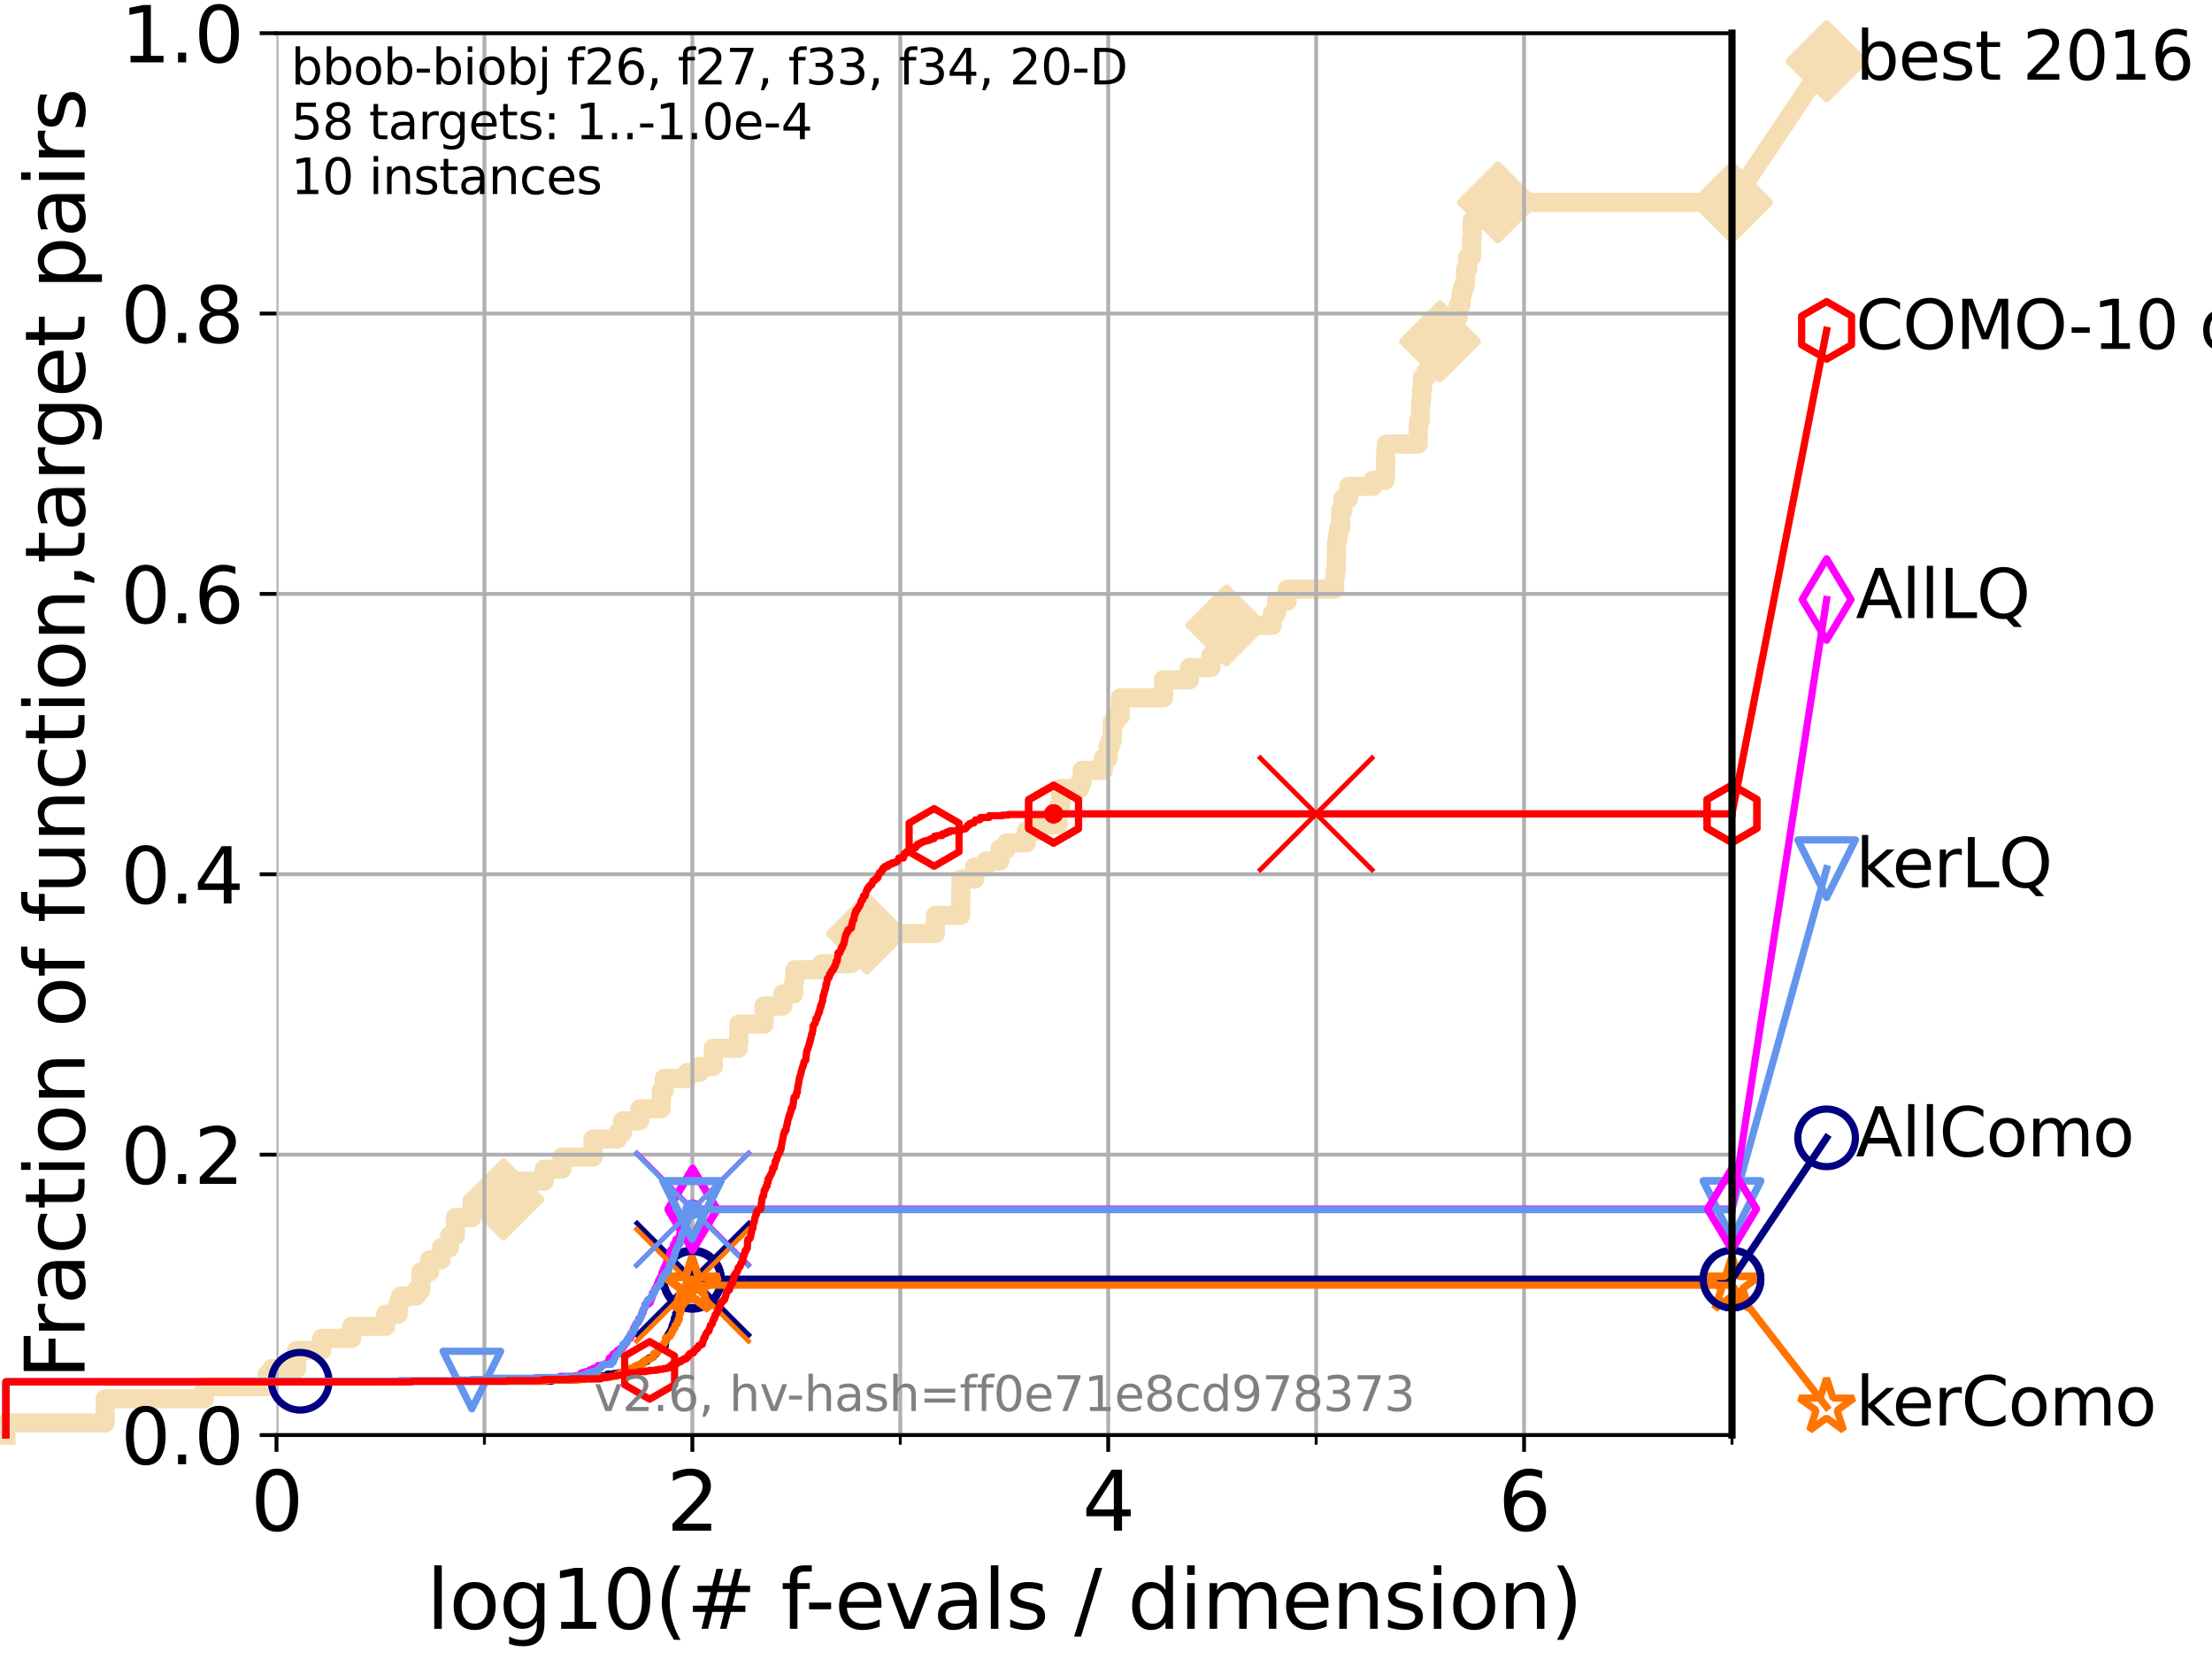 <?xml version="1.0" encoding="utf-8" standalone="no"?>
<!DOCTYPE svg PUBLIC "-//W3C//DTD SVG 1.1//EN"
  "http://www.w3.org/Graphics/SVG/1.1/DTD/svg11.dtd">
<svg xmlns:xlink="http://www.w3.org/1999/xlink" width="460.8pt" height="345.6pt" viewBox="0 0 460.8 345.6" xmlns="http://www.w3.org/2000/svg" version="1.1">
 <defs>
  <style type="text/css">*{stroke-linejoin: round; stroke-linecap: butt}</style>
 </defs>
 <g id="figure_1">
  <g id="patch_1">
   <path d="M 0 345.6 
L 460.8 345.6 
L 460.8 0 
L 0 0 
z
" style="fill: #ffffff"/>
  </g>
  <g id="axes_1">
   <g id="patch_2">
    <path d="M 57.6 298.944 
L 360.806 298.944 
L 360.806 6.912 
L 57.6 6.912 
z
" style="fill: #ffffff"/>
   </g>
   <g id="line2d_1">
    <path d="M 1.246 298.944 
L 1.246 296.426 
L 21.912 296.426 
L 21.912 291.391 
L 42.579 291.391 
L 42.579 288.874 
L 55.618 288.874 
L 55.618 286.356 
L 56.635 286.356 
L 56.635 285.098 
L 61.798 285.098 
L 61.798 281.321 
L 67.02 281.321 
L 67.02 278.804 
L 73.268 278.804 
L 73.268 276.286 
L 80.342 276.286 
L 80.342 273.769 
L 82.959 273.769 
L 82.959 271.251 
L 83.442 271.251 
L 83.442 269.993 
L 86.712 269.993 
L 86.712 268.734 
L 87.687 268.734 
L 87.687 264.958 
L 89.497 264.958 
L 89.497 262.44 
L 91.923 262.44 
L 91.923 259.922 
L 93.66 259.922 
L 93.66 257.405 
L 94.866 257.405 
L 94.866 253.629 
L 98.295 253.629 
L 98.295 251.111 
L 103.214 251.111 
L 103.214 249.852 
L 104.886 249.852 
L 104.886 248.594 
L 107.11 248.594 
L 107.11 246.076 
L 113.381 246.076 
L 113.381 243.559 
L 117.068 243.559 
L 117.068 241.041 
L 123.545 241.041 
L 123.545 237.265 
L 128.658 237.265 
L 128.658 236.006 
L 129.684 236.006 
L 129.684 233.489 
L 133.273 233.489 
L 133.273 230.971 
L 137.735 230.971 
L 137.735 227.195 
L 138.375 227.195 
L 138.375 224.677 
L 143.176 224.677 
L 143.176 223.418 
L 145.696 223.418 
L 145.696 222.16 
L 148.608 222.16 
L 148.608 218.383 
L 153.793 218.383 
L 153.793 217.125 
L 153.922 217.125 
L 153.922 213.348 
L 159.169 213.348 
L 159.169 209.572 
L 163.054 209.572 
L 163.054 207.055 
L 165.34 207.055 
L 165.34 204.537 
L 165.568 204.537 
L 165.568 202.02 
L 171.162 202.02 
L 171.162 200.761 
L 177.311 200.761 
L 177.311 199.502 
L 179.213 199.502 
L 179.213 198.243 
L 180.598 198.243 
L 180.598 194.467 
L 194.868 194.467 
L 194.868 190.691 
L 200.132 190.691 
L 200.183 183.138 
L 203.045 183.138 
L 203.045 180.621 
L 205.367 180.621 
L 205.367 179.362 
L 208.286 179.362 
L 208.286 176.844 
L 209.68 176.844 
L 209.68 175.586 
L 213.816 175.586 
L 213.816 173.068 
L 216.726 173.068 
L 216.726 171.809 
L 220.413 171.809 
L 220.413 168.033 
L 220.97 168.033 
L 220.97 164.257 
L 224.899 164.257 
L 224.899 162.998 
L 225.422 162.998 
L 225.422 160.481 
L 229.825 160.481 
L 229.825 157.963 
L 230.848 157.963 
L 230.848 155.446 
L 231.314 155.446 
L 231.314 154.187 
L 231.725 154.187 
L 231.725 150.41 
L 232.376 150.41 
L 232.376 149.152 
L 233.403 149.152 
L 233.403 145.375 
L 242.375 145.375 
L 242.375 141.599 
L 247.785 141.599 
L 247.785 139.082 
L 252.241 139.082 
L 252.241 136.564 
L 253.298 136.564 
L 253.298 132.788 
L 255.492 132.788 
L 255.492 130.27 
L 265.047 130.27 
L 265.047 127.753 
L 265.938 127.753 
L 265.938 125.235 
L 268.155 125.235 
L 268.155 122.718 
L 278.023 122.718 
L 278.023 120.2 
L 278.149 120.2 
L 278.149 118.942 
L 278.346 118.942 
L 278.445 112.648 
L 278.654 112.648 
L 278.654 111.389 
L 278.859 111.389 
L 278.859 110.13 
L 279.27 110.13 
L 279.27 106.354 
L 279.744 106.354 
L 279.744 103.836 
L 280.96 103.836 
L 280.96 101.319 
L 286.038 101.319 
L 286.038 100.06 
L 288.586 100.06 
L 288.687 93.766 
L 288.784 93.766 
L 288.784 92.508 
L 295.423 92.508 
L 295.423 88.731 
L 295.608 88.731 
L 295.608 87.473 
L 295.917 87.473 
L 295.917 83.696 
L 296.133 83.696 
L 296.133 81.179 
L 296.321 81.179 
L 296.321 78.661 
L 297.045 78.661 
L 297.045 77.402 
L 299.603 77.402 
L 299.603 73.626 
L 299.734 73.626 
L 299.734 71.109 
L 299.984 71.109 
L 299.984 69.85 
L 302.991 69.85 
L 302.991 66.074 
L 303.752 66.074 
L 303.752 63.556 
L 304.371 63.556 
L 304.371 61.039 
L 304.734 61.039 
L 304.734 59.78 
L 305.183 59.78 
L 305.183 58.521 
L 305.341 58.521 
L 305.341 56.004 
L 305.765 56.004 
L 305.765 53.486 
L 306.557 53.486 
L 306.557 49.71 
L 306.684 49.71 
L 306.684 45.934 
L 312.021 45.934 
L 312.021 42.157 
L 360.806 42.157 
L 360.806 42.157 
" style="fill: none; stroke: #f5deb3; stroke-width: 4; stroke-linecap: square"/>
   </g>
   <g id="line2d_2">
    <defs>
     <path id="m45a8d55ef3" d="M -0 7.778 
L 7.778 0 
L 0 -7.778 
L -7.778 -0 
z
" style="stroke: #f5deb3; stroke-width: 1.5; stroke-linejoin: miter"/>
    </defs>
    <g>
     <use xlink:href="#m45a8d55ef3" x="104.886" y="249.852" style="fill: #f5deb3; stroke: #f5deb3; stroke-width: 1.5; stroke-linejoin: miter"/>
     <use xlink:href="#m45a8d55ef3" x="180.598" y="194.467" style="fill: #f5deb3; stroke: #f5deb3; stroke-width: 1.5; stroke-linejoin: miter"/>
     <use xlink:href="#m45a8d55ef3" x="255.492" y="130.27" style="fill: #f5deb3; stroke: #f5deb3; stroke-width: 1.5; stroke-linejoin: miter"/>
     <use xlink:href="#m45a8d55ef3" x="299.984" y="71.109" style="fill: #f5deb3; stroke: #f5deb3; stroke-width: 1.5; stroke-linejoin: miter"/>
     <use xlink:href="#m45a8d55ef3" x="312.021" y="42.157" style="fill: #f5deb3; stroke: #f5deb3; stroke-width: 1.5; stroke-linejoin: miter"/>
     <use xlink:href="#m45a8d55ef3" x="360.806" y="42.157" style="fill: #f5deb3; stroke: #f5deb3; stroke-width: 1.5; stroke-linejoin: miter"/>
    </g>
   </g>
   <g id="line2d_3">
    <path style="fill: none; stroke: #f5deb3; stroke-width: 4; stroke-linecap: square"/>
    <g/>
   </g>
   <g id="line2d_4">
    <path d="M 360.806 42.157 
L 380.515 12.753 
" style="fill: none; stroke: #f5deb3; stroke-width: 4; stroke-linecap: square"/>
    <g>
     <use xlink:href="#m45a8d55ef3" x="360.806" y="42.157" style="fill: #f5deb3; stroke: #f5deb3; stroke-width: 1.5; stroke-linejoin: miter"/>
     <use xlink:href="#m45a8d55ef3" x="380.515" y="12.753" style="fill: #f5deb3; stroke: #f5deb3; stroke-width: 1.5; stroke-linejoin: miter"/>
    </g>
   </g>
   <g id="matplotlib.axis_1">
    <g id="xtick_1">
     <g id="line2d_5">
      <path d="M 57.6 298.944 
L 57.6 6.912 
" clip-path="url(#pc0d5b57550)" style="fill: none; stroke: #b0b0b0; stroke-width: 0.8; stroke-linecap: square"/>
     </g>
     <g id="line2d_6">
      <defs>
       <path id="m4123164f54" d="M 0 0 
L 0 3.5 
" style="stroke: #000000; stroke-width: 0.8"/>
      </defs>
      <g>
       <use xlink:href="#m4123164f54" x="57.6" y="298.944" style="stroke: #000000; stroke-width: 0.8"/>
      </g>
     </g>
     <g id="text_1">
      <!-- 0 -->
      <g transform="translate(52.192 318.861) scale(0.17 -0.17)">
       <defs>
        <path id="DejaVuSans-30" d="M 2034 4250 
Q 1547 4250 1301 3770 
Q 1056 3291 1056 2328 
Q 1056 1369 1301 889 
Q 1547 409 2034 409 
Q 2525 409 2770 889 
Q 3016 1369 3016 2328 
Q 3016 3291 2770 3770 
Q 2525 4250 2034 4250 
z
M 2034 4750 
Q 2819 4750 3233 4129 
Q 3647 3509 3647 2328 
Q 3647 1150 3233 529 
Q 2819 -91 2034 -91 
Q 1250 -91 836 529 
Q 422 1150 422 2328 
Q 422 3509 836 4129 
Q 1250 4750 2034 4750 
z
" transform="scale(0.016)"/>
       </defs>
       <use xlink:href="#DejaVuSans-30"/>
      </g>
     </g>
    </g>
    <g id="xtick_2">
     <g id="line2d_7">
      <path d="M 144.23 298.944 
L 144.23 6.912 
" clip-path="url(#pc0d5b57550)" style="fill: none; stroke: #b0b0b0; stroke-width: 0.8; stroke-linecap: square"/>
     </g>
     <g id="line2d_8">
      <g>
       <use xlink:href="#m4123164f54" x="144.23" y="298.944" style="stroke: #000000; stroke-width: 0.8"/>
      </g>
     </g>
     <g id="text_2">
      <!-- 2 -->
      <g transform="translate(138.822 318.861) scale(0.17 -0.17)">
       <defs>
        <path id="DejaVuSans-32" d="M 1228 531 
L 3431 531 
L 3431 0 
L 469 0 
L 469 531 
Q 828 903 1448 1529 
Q 2069 2156 2228 2338 
Q 2531 2678 2651 2914 
Q 2772 3150 2772 3378 
Q 2772 3750 2511 3984 
Q 2250 4219 1831 4219 
Q 1534 4219 1204 4116 
Q 875 4013 500 3803 
L 500 4441 
Q 881 4594 1212 4672 
Q 1544 4750 1819 4750 
Q 2544 4750 2975 4387 
Q 3406 4025 3406 3419 
Q 3406 3131 3298 2873 
Q 3191 2616 2906 2266 
Q 2828 2175 2409 1742 
Q 1991 1309 1228 531 
z
" transform="scale(0.016)"/>
       </defs>
       <use xlink:href="#DejaVuSans-32"/>
      </g>
     </g>
    </g>
    <g id="xtick_3">
     <g id="line2d_9">
      <path d="M 230.861 298.944 
L 230.861 6.912 
" clip-path="url(#pc0d5b57550)" style="fill: none; stroke: #b0b0b0; stroke-width: 0.8; stroke-linecap: square"/>
     </g>
     <g id="line2d_10">
      <g>
       <use xlink:href="#m4123164f54" x="230.861" y="298.944" style="stroke: #000000; stroke-width: 0.8"/>
      </g>
     </g>
     <g id="text_3">
      <!-- 4 -->
      <g transform="translate(225.453 318.861) scale(0.17 -0.17)">
       <defs>
        <path id="DejaVuSans-34" d="M 2419 4116 
L 825 1625 
L 2419 1625 
L 2419 4116 
z
M 2253 4666 
L 3047 4666 
L 3047 1625 
L 3713 1625 
L 3713 1100 
L 3047 1100 
L 3047 0 
L 2419 0 
L 2419 1100 
L 313 1100 
L 313 1709 
L 2253 4666 
z
" transform="scale(0.016)"/>
       </defs>
       <use xlink:href="#DejaVuSans-34"/>
      </g>
     </g>
    </g>
    <g id="xtick_4">
     <g id="line2d_11">
      <path d="M 317.491 298.944 
L 317.491 6.912 
" clip-path="url(#pc0d5b57550)" style="fill: none; stroke: #b0b0b0; stroke-width: 0.8; stroke-linecap: square"/>
     </g>
     <g id="line2d_12">
      <g>
       <use xlink:href="#m4123164f54" x="317.491" y="298.944" style="stroke: #000000; stroke-width: 0.8"/>
      </g>
     </g>
     <g id="text_4">
      <!-- 6 -->
      <g transform="translate(312.083 318.861) scale(0.17 -0.17)">
       <defs>
        <path id="DejaVuSans-36" d="M 2113 2584 
Q 1688 2584 1439 2293 
Q 1191 2003 1191 1497 
Q 1191 994 1439 701 
Q 1688 409 2113 409 
Q 2538 409 2786 701 
Q 3034 994 3034 1497 
Q 3034 2003 2786 2293 
Q 2538 2584 2113 2584 
z
M 3366 4563 
L 3366 3988 
Q 3128 4100 2886 4159 
Q 2644 4219 2406 4219 
Q 1781 4219 1451 3797 
Q 1122 3375 1075 2522 
Q 1259 2794 1537 2939 
Q 1816 3084 2150 3084 
Q 2853 3084 3261 2657 
Q 3669 2231 3669 1497 
Q 3669 778 3244 343 
Q 2819 -91 2113 -91 
Q 1303 -91 875 529 
Q 447 1150 447 2328 
Q 447 3434 972 4092 
Q 1497 4750 2381 4750 
Q 2619 4750 2861 4703 
Q 3103 4656 3366 4563 
z
" transform="scale(0.016)"/>
       </defs>
       <use xlink:href="#DejaVuSans-36"/>
      </g>
     </g>
    </g>
    <g id="xtick_5">
     <g id="line2d_13">
      <path d="M 100.915 298.944 
L 100.915 6.912 
" clip-path="url(#pc0d5b57550)" style="fill: none; stroke: #b0b0b0; stroke-width: 0.8; stroke-linecap: square"/>
     </g>
     <g id="line2d_14">
      <defs>
       <path id="meb7e8bb886" d="M 0 0 
L 0 2 
" style="stroke: #000000; stroke-width: 0.6"/>
      </defs>
      <g>
       <use xlink:href="#meb7e8bb886" x="100.915" y="298.944" style="stroke: #000000; stroke-width: 0.6"/>
      </g>
     </g>
    </g>
    <g id="xtick_6">
     <g id="line2d_15">
      <path d="M 187.546 298.944 
L 187.546 6.912 
" clip-path="url(#pc0d5b57550)" style="fill: none; stroke: #b0b0b0; stroke-width: 0.8; stroke-linecap: square"/>
     </g>
     <g id="line2d_16">
      <g>
       <use xlink:href="#meb7e8bb886" x="187.546" y="298.944" style="stroke: #000000; stroke-width: 0.6"/>
      </g>
     </g>
    </g>
    <g id="xtick_7">
     <g id="line2d_17">
      <path d="M 274.176 298.944 
L 274.176 6.912 
" clip-path="url(#pc0d5b57550)" style="fill: none; stroke: #b0b0b0; stroke-width: 0.8; stroke-linecap: square"/>
     </g>
     <g id="line2d_18">
      <g>
       <use xlink:href="#meb7e8bb886" x="274.176" y="298.944" style="stroke: #000000; stroke-width: 0.6"/>
      </g>
     </g>
    </g>
    <g id="xtick_8">
     <g id="line2d_19">
      <path d="M 360.806 298.944 
L 360.806 6.912 
" clip-path="url(#pc0d5b57550)" style="fill: none; stroke: #b0b0b0; stroke-width: 0.8; stroke-linecap: square"/>
     </g>
     <g id="line2d_20">
      <g>
       <use xlink:href="#meb7e8bb886" x="360.806" y="298.944" style="stroke: #000000; stroke-width: 0.6"/>
      </g>
     </g>
    </g>
    <g id="text_5">
     <!-- log10(# f-evals / dimension) -->
     <g transform="translate(88.823 339.314) scale(0.17 -0.17)">
      <defs>
       <path id="DejaVuSans-6c" d="M 603 4863 
L 1178 4863 
L 1178 0 
L 603 0 
L 603 4863 
z
" transform="scale(0.016)"/>
       <path id="DejaVuSans-6f" d="M 1959 3097 
Q 1497 3097 1228 2736 
Q 959 2375 959 1747 
Q 959 1119 1226 758 
Q 1494 397 1959 397 
Q 2419 397 2687 759 
Q 2956 1122 2956 1747 
Q 2956 2369 2687 2733 
Q 2419 3097 1959 3097 
z
M 1959 3584 
Q 2709 3584 3137 3096 
Q 3566 2609 3566 1747 
Q 3566 888 3137 398 
Q 2709 -91 1959 -91 
Q 1206 -91 779 398 
Q 353 888 353 1747 
Q 353 2609 779 3096 
Q 1206 3584 1959 3584 
z
" transform="scale(0.016)"/>
       <path id="DejaVuSans-67" d="M 2906 1791 
Q 2906 2416 2648 2759 
Q 2391 3103 1925 3103 
Q 1463 3103 1205 2759 
Q 947 2416 947 1791 
Q 947 1169 1205 825 
Q 1463 481 1925 481 
Q 2391 481 2648 825 
Q 2906 1169 2906 1791 
z
M 3481 434 
Q 3481 -459 3084 -895 
Q 2688 -1331 1869 -1331 
Q 1566 -1331 1297 -1286 
Q 1028 -1241 775 -1147 
L 775 -588 
Q 1028 -725 1275 -790 
Q 1522 -856 1778 -856 
Q 2344 -856 2625 -561 
Q 2906 -266 2906 331 
L 2906 616 
Q 2728 306 2450 153 
Q 2172 0 1784 0 
Q 1141 0 747 490 
Q 353 981 353 1791 
Q 353 2603 747 3093 
Q 1141 3584 1784 3584 
Q 2172 3584 2450 3431 
Q 2728 3278 2906 2969 
L 2906 3500 
L 3481 3500 
L 3481 434 
z
" transform="scale(0.016)"/>
       <path id="DejaVuSans-31" d="M 794 531 
L 1825 531 
L 1825 4091 
L 703 3866 
L 703 4441 
L 1819 4666 
L 2450 4666 
L 2450 531 
L 3481 531 
L 3481 0 
L 794 0 
L 794 531 
z
" transform="scale(0.016)"/>
       <path id="DejaVuSans-28" d="M 1984 4856 
Q 1566 4138 1362 3434 
Q 1159 2731 1159 2009 
Q 1159 1288 1364 580 
Q 1569 -128 1984 -844 
L 1484 -844 
Q 1016 -109 783 600 
Q 550 1309 550 2009 
Q 550 2706 781 3412 
Q 1013 4119 1484 4856 
L 1984 4856 
z
" transform="scale(0.016)"/>
       <path id="DejaVuSans-23" d="M 3272 2816 
L 2363 2816 
L 2100 1772 
L 3016 1772 
L 3272 2816 
z
M 2803 4594 
L 2478 3297 
L 3391 3297 
L 3719 4594 
L 4219 4594 
L 3897 3297 
L 4872 3297 
L 4872 2816 
L 3775 2816 
L 3519 1772 
L 4513 1772 
L 4513 1294 
L 3397 1294 
L 3072 0 
L 2572 0 
L 2894 1294 
L 1978 1294 
L 1656 0 
L 1153 0 
L 1478 1294 
L 494 1294 
L 494 1772 
L 1594 1772 
L 1856 2816 
L 850 2816 
L 850 3297 
L 1978 3297 
L 2297 4594 
L 2803 4594 
z
" transform="scale(0.016)"/>
       <path id="DejaVuSans-20" transform="scale(0.016)"/>
       <path id="DejaVuSans-66" d="M 2375 4863 
L 2375 4384 
L 1825 4384 
Q 1516 4384 1395 4259 
Q 1275 4134 1275 3809 
L 1275 3500 
L 2222 3500 
L 2222 3053 
L 1275 3053 
L 1275 0 
L 697 0 
L 697 3053 
L 147 3053 
L 147 3500 
L 697 3500 
L 697 3744 
Q 697 4328 969 4595 
Q 1241 4863 1831 4863 
L 2375 4863 
z
" transform="scale(0.016)"/>
       <path id="DejaVuSans-2d" d="M 313 2009 
L 1997 2009 
L 1997 1497 
L 313 1497 
L 313 2009 
z
" transform="scale(0.016)"/>
       <path id="DejaVuSans-65" d="M 3597 1894 
L 3597 1613 
L 953 1613 
Q 991 1019 1311 708 
Q 1631 397 2203 397 
Q 2534 397 2845 478 
Q 3156 559 3463 722 
L 3463 178 
Q 3153 47 2828 -22 
Q 2503 -91 2169 -91 
Q 1331 -91 842 396 
Q 353 884 353 1716 
Q 353 2575 817 3079 
Q 1281 3584 2069 3584 
Q 2775 3584 3186 3129 
Q 3597 2675 3597 1894 
z
M 3022 2063 
Q 3016 2534 2758 2815 
Q 2500 3097 2075 3097 
Q 1594 3097 1305 2825 
Q 1016 2553 972 2059 
L 3022 2063 
z
" transform="scale(0.016)"/>
       <path id="DejaVuSans-76" d="M 191 3500 
L 800 3500 
L 1894 563 
L 2988 3500 
L 3597 3500 
L 2284 0 
L 1503 0 
L 191 3500 
z
" transform="scale(0.016)"/>
       <path id="DejaVuSans-61" d="M 2194 1759 
Q 1497 1759 1228 1600 
Q 959 1441 959 1056 
Q 959 750 1161 570 
Q 1363 391 1709 391 
Q 2188 391 2477 730 
Q 2766 1069 2766 1631 
L 2766 1759 
L 2194 1759 
z
M 3341 1997 
L 3341 0 
L 2766 0 
L 2766 531 
Q 2569 213 2275 61 
Q 1981 -91 1556 -91 
Q 1019 -91 701 211 
Q 384 513 384 1019 
Q 384 1609 779 1909 
Q 1175 2209 1959 2209 
L 2766 2209 
L 2766 2266 
Q 2766 2663 2505 2880 
Q 2244 3097 1772 3097 
Q 1472 3097 1187 3025 
Q 903 2953 641 2809 
L 641 3341 
Q 956 3463 1253 3523 
Q 1550 3584 1831 3584 
Q 2591 3584 2966 3190 
Q 3341 2797 3341 1997 
z
" transform="scale(0.016)"/>
       <path id="DejaVuSans-73" d="M 2834 3397 
L 2834 2853 
Q 2591 2978 2328 3040 
Q 2066 3103 1784 3103 
Q 1356 3103 1142 2972 
Q 928 2841 928 2578 
Q 928 2378 1081 2264 
Q 1234 2150 1697 2047 
L 1894 2003 
Q 2506 1872 2764 1633 
Q 3022 1394 3022 966 
Q 3022 478 2636 193 
Q 2250 -91 1575 -91 
Q 1294 -91 989 -36 
Q 684 19 347 128 
L 347 722 
Q 666 556 975 473 
Q 1284 391 1588 391 
Q 1994 391 2212 530 
Q 2431 669 2431 922 
Q 2431 1156 2273 1281 
Q 2116 1406 1581 1522 
L 1381 1569 
Q 847 1681 609 1914 
Q 372 2147 372 2553 
Q 372 3047 722 3315 
Q 1072 3584 1716 3584 
Q 2034 3584 2315 3537 
Q 2597 3491 2834 3397 
z
" transform="scale(0.016)"/>
       <path id="DejaVuSans-2f" d="M 1625 4666 
L 2156 4666 
L 531 -594 
L 0 -594 
L 1625 4666 
z
" transform="scale(0.016)"/>
       <path id="DejaVuSans-64" d="M 2906 2969 
L 2906 4863 
L 3481 4863 
L 3481 0 
L 2906 0 
L 2906 525 
Q 2725 213 2448 61 
Q 2172 -91 1784 -91 
Q 1150 -91 751 415 
Q 353 922 353 1747 
Q 353 2572 751 3078 
Q 1150 3584 1784 3584 
Q 2172 3584 2448 3432 
Q 2725 3281 2906 2969 
z
M 947 1747 
Q 947 1113 1208 752 
Q 1469 391 1925 391 
Q 2381 391 2643 752 
Q 2906 1113 2906 1747 
Q 2906 2381 2643 2742 
Q 2381 3103 1925 3103 
Q 1469 3103 1208 2742 
Q 947 2381 947 1747 
z
" transform="scale(0.016)"/>
       <path id="DejaVuSans-69" d="M 603 3500 
L 1178 3500 
L 1178 0 
L 603 0 
L 603 3500 
z
M 603 4863 
L 1178 4863 
L 1178 4134 
L 603 4134 
L 603 4863 
z
" transform="scale(0.016)"/>
       <path id="DejaVuSans-6d" d="M 3328 2828 
Q 3544 3216 3844 3400 
Q 4144 3584 4550 3584 
Q 5097 3584 5394 3201 
Q 5691 2819 5691 2113 
L 5691 0 
L 5113 0 
L 5113 2094 
Q 5113 2597 4934 2840 
Q 4756 3084 4391 3084 
Q 3944 3084 3684 2787 
Q 3425 2491 3425 1978 
L 3425 0 
L 2847 0 
L 2847 2094 
Q 2847 2600 2669 2842 
Q 2491 3084 2119 3084 
Q 1678 3084 1418 2786 
Q 1159 2488 1159 1978 
L 1159 0 
L 581 0 
L 581 3500 
L 1159 3500 
L 1159 2956 
Q 1356 3278 1631 3431 
Q 1906 3584 2284 3584 
Q 2666 3584 2933 3390 
Q 3200 3197 3328 2828 
z
" transform="scale(0.016)"/>
       <path id="DejaVuSans-6e" d="M 3513 2113 
L 3513 0 
L 2938 0 
L 2938 2094 
Q 2938 2591 2744 2837 
Q 2550 3084 2163 3084 
Q 1697 3084 1428 2787 
Q 1159 2491 1159 1978 
L 1159 0 
L 581 0 
L 581 3500 
L 1159 3500 
L 1159 2956 
Q 1366 3272 1645 3428 
Q 1925 3584 2291 3584 
Q 2894 3584 3203 3211 
Q 3513 2838 3513 2113 
z
" transform="scale(0.016)"/>
       <path id="DejaVuSans-29" d="M 513 4856 
L 1013 4856 
Q 1481 4119 1714 3412 
Q 1947 2706 1947 2009 
Q 1947 1309 1714 600 
Q 1481 -109 1013 -844 
L 513 -844 
Q 928 -128 1133 580 
Q 1338 1288 1338 2009 
Q 1338 2731 1133 3434 
Q 928 4138 513 4856 
z
" transform="scale(0.016)"/>
      </defs>
      <use xlink:href="#DejaVuSans-6c"/>
      <use xlink:href="#DejaVuSans-6f" x="27.783"/>
      <use xlink:href="#DejaVuSans-67" x="88.965"/>
      <use xlink:href="#DejaVuSans-31" x="152.441"/>
      <use xlink:href="#DejaVuSans-30" x="216.064"/>
      <use xlink:href="#DejaVuSans-28" x="279.688"/>
      <use xlink:href="#DejaVuSans-23" x="318.701"/>
      <use xlink:href="#DejaVuSans-20" x="402.49"/>
      <use xlink:href="#DejaVuSans-66" x="434.277"/>
      <use xlink:href="#DejaVuSans-2d" x="463.982"/>
      <use xlink:href="#DejaVuSans-65" x="500.066"/>
      <use xlink:href="#DejaVuSans-76" x="561.59"/>
      <use xlink:href="#DejaVuSans-61" x="620.77"/>
      <use xlink:href="#DejaVuSans-6c" x="682.049"/>
      <use xlink:href="#DejaVuSans-73" x="709.832"/>
      <use xlink:href="#DejaVuSans-20" x="761.932"/>
      <use xlink:href="#DejaVuSans-2f" x="793.719"/>
      <use xlink:href="#DejaVuSans-20" x="827.41"/>
      <use xlink:href="#DejaVuSans-64" x="859.197"/>
      <use xlink:href="#DejaVuSans-69" x="922.674"/>
      <use xlink:href="#DejaVuSans-6d" x="950.457"/>
      <use xlink:href="#DejaVuSans-65" x="1047.869"/>
      <use xlink:href="#DejaVuSans-6e" x="1109.393"/>
      <use xlink:href="#DejaVuSans-73" x="1172.771"/>
      <use xlink:href="#DejaVuSans-69" x="1224.871"/>
      <use xlink:href="#DejaVuSans-6f" x="1252.654"/>
      <use xlink:href="#DejaVuSans-6e" x="1313.836"/>
      <use xlink:href="#DejaVuSans-29" x="1377.215"/>
     </g>
    </g>
   </g>
   <g id="matplotlib.axis_2">
    <g id="ytick_1">
     <g id="line2d_21">
      <path d="M 57.6 298.944 
L 360.806 298.944 
" clip-path="url(#pc0d5b57550)" style="fill: none; stroke: #b0b0b0; stroke-width: 0.8; stroke-linecap: square"/>
     </g>
     <g id="line2d_22">
      <defs>
       <path id="m7852317d9e" d="M 0 0 
L -3.5 0 
" style="stroke: #000000; stroke-width: 0.8"/>
      </defs>
      <g>
       <use xlink:href="#m7852317d9e" x="57.6" y="298.944" style="stroke: #000000; stroke-width: 0.8"/>
      </g>
     </g>
     <g id="text_6">
      <!-- 0.0 -->
      <g transform="translate(25.155 305.023) scale(0.16 -0.16)">
       <defs>
        <path id="DejaVuSans-2e" d="M 684 794 
L 1344 794 
L 1344 0 
L 684 0 
L 684 794 
z
" transform="scale(0.016)"/>
       </defs>
       <use xlink:href="#DejaVuSans-30"/>
       <use xlink:href="#DejaVuSans-2e" x="63.623"/>
       <use xlink:href="#DejaVuSans-30" x="95.41"/>
      </g>
     </g>
    </g>
    <g id="ytick_2">
     <g id="line2d_23">
      <path d="M 57.6 240.538 
L 360.806 240.538 
" clip-path="url(#pc0d5b57550)" style="fill: none; stroke: #b0b0b0; stroke-width: 0.8; stroke-linecap: square"/>
     </g>
     <g id="line2d_24">
      <g>
       <use xlink:href="#m7852317d9e" x="57.6" y="240.538" style="stroke: #000000; stroke-width: 0.8"/>
      </g>
     </g>
     <g id="text_7">
      <!-- 0.2 -->
      <g transform="translate(25.155 246.616) scale(0.16 -0.16)">
       <use xlink:href="#DejaVuSans-30"/>
       <use xlink:href="#DejaVuSans-2e" x="63.623"/>
       <use xlink:href="#DejaVuSans-32" x="95.41"/>
      </g>
     </g>
    </g>
    <g id="ytick_3">
     <g id="line2d_25">
      <path d="M 57.6 182.131 
L 360.806 182.131 
" clip-path="url(#pc0d5b57550)" style="fill: none; stroke: #b0b0b0; stroke-width: 0.8; stroke-linecap: square"/>
     </g>
     <g id="line2d_26">
      <g>
       <use xlink:href="#m7852317d9e" x="57.6" y="182.131" style="stroke: #000000; stroke-width: 0.8"/>
      </g>
     </g>
     <g id="text_8">
      <!-- 0.4 -->
      <g transform="translate(25.155 188.21) scale(0.16 -0.16)">
       <use xlink:href="#DejaVuSans-30"/>
       <use xlink:href="#DejaVuSans-2e" x="63.623"/>
       <use xlink:href="#DejaVuSans-34" x="95.41"/>
      </g>
     </g>
    </g>
    <g id="ytick_4">
     <g id="line2d_27">
      <path d="M 57.6 123.725 
L 360.806 123.725 
" clip-path="url(#pc0d5b57550)" style="fill: none; stroke: #b0b0b0; stroke-width: 0.8; stroke-linecap: square"/>
     </g>
     <g id="line2d_28">
      <g>
       <use xlink:href="#m7852317d9e" x="57.6" y="123.725" style="stroke: #000000; stroke-width: 0.8"/>
      </g>
     </g>
     <g id="text_9">
      <!-- 0.6 -->
      <g transform="translate(25.155 129.804) scale(0.16 -0.16)">
       <use xlink:href="#DejaVuSans-30"/>
       <use xlink:href="#DejaVuSans-2e" x="63.623"/>
       <use xlink:href="#DejaVuSans-36" x="95.41"/>
      </g>
     </g>
    </g>
    <g id="ytick_5">
     <g id="line2d_29">
      <path d="M 57.6 65.318 
L 360.806 65.318 
" clip-path="url(#pc0d5b57550)" style="fill: none; stroke: #b0b0b0; stroke-width: 0.8; stroke-linecap: square"/>
     </g>
     <g id="line2d_30">
      <g>
       <use xlink:href="#m7852317d9e" x="57.6" y="65.318" style="stroke: #000000; stroke-width: 0.8"/>
      </g>
     </g>
     <g id="text_10">
      <!-- 0.8 -->
      <g transform="translate(25.155 71.397) scale(0.16 -0.16)">
       <defs>
        <path id="DejaVuSans-38" d="M 2034 2216 
Q 1584 2216 1326 1975 
Q 1069 1734 1069 1313 
Q 1069 891 1326 650 
Q 1584 409 2034 409 
Q 2484 409 2743 651 
Q 3003 894 3003 1313 
Q 3003 1734 2745 1975 
Q 2488 2216 2034 2216 
z
M 1403 2484 
Q 997 2584 770 2862 
Q 544 3141 544 3541 
Q 544 4100 942 4425 
Q 1341 4750 2034 4750 
Q 2731 4750 3128 4425 
Q 3525 4100 3525 3541 
Q 3525 3141 3298 2862 
Q 3072 2584 2669 2484 
Q 3125 2378 3379 2068 
Q 3634 1759 3634 1313 
Q 3634 634 3220 271 
Q 2806 -91 2034 -91 
Q 1263 -91 848 271 
Q 434 634 434 1313 
Q 434 1759 690 2068 
Q 947 2378 1403 2484 
z
M 1172 3481 
Q 1172 3119 1398 2916 
Q 1625 2713 2034 2713 
Q 2441 2713 2670 2916 
Q 2900 3119 2900 3481 
Q 2900 3844 2670 4047 
Q 2441 4250 2034 4250 
Q 1625 4250 1398 4047 
Q 1172 3844 1172 3481 
z
" transform="scale(0.016)"/>
       </defs>
       <use xlink:href="#DejaVuSans-30"/>
       <use xlink:href="#DejaVuSans-2e" x="63.623"/>
       <use xlink:href="#DejaVuSans-38" x="95.41"/>
      </g>
     </g>
    </g>
    <g id="ytick_6">
     <g id="line2d_31">
      <path d="M 57.6 6.912 
L 360.806 6.912 
" clip-path="url(#pc0d5b57550)" style="fill: none; stroke: #b0b0b0; stroke-width: 0.8; stroke-linecap: square"/>
     </g>
     <g id="line2d_32">
      <g>
       <use xlink:href="#m7852317d9e" x="57.6" y="6.912" style="stroke: #000000; stroke-width: 0.8"/>
      </g>
     </g>
     <g id="text_11">
      <!-- 1.0 -->
      <g transform="translate(25.155 12.991) scale(0.16 -0.16)">
       <use xlink:href="#DejaVuSans-31"/>
       <use xlink:href="#DejaVuSans-2e" x="63.623"/>
       <use xlink:href="#DejaVuSans-30" x="95.41"/>
      </g>
     </g>
    </g>
    <g id="text_12">
     <!-- Fraction of function,target pairs -->
     <g transform="translate(17.62 287.313) rotate(-90) scale(0.17 -0.17)">
      <defs>
       <path id="DejaVuSans-46" d="M 628 4666 
L 3309 4666 
L 3309 4134 
L 1259 4134 
L 1259 2759 
L 3109 2759 
L 3109 2228 
L 1259 2228 
L 1259 0 
L 628 0 
L 628 4666 
z
" transform="scale(0.016)"/>
       <path id="DejaVuSans-72" d="M 2631 2963 
Q 2534 3019 2420 3045 
Q 2306 3072 2169 3072 
Q 1681 3072 1420 2755 
Q 1159 2438 1159 1844 
L 1159 0 
L 581 0 
L 581 3500 
L 1159 3500 
L 1159 2956 
Q 1341 3275 1631 3429 
Q 1922 3584 2338 3584 
Q 2397 3584 2469 3576 
Q 2541 3569 2628 3553 
L 2631 2963 
z
" transform="scale(0.016)"/>
       <path id="DejaVuSans-63" d="M 3122 3366 
L 3122 2828 
Q 2878 2963 2633 3030 
Q 2388 3097 2138 3097 
Q 1578 3097 1268 2742 
Q 959 2388 959 1747 
Q 959 1106 1268 751 
Q 1578 397 2138 397 
Q 2388 397 2633 464 
Q 2878 531 3122 666 
L 3122 134 
Q 2881 22 2623 -34 
Q 2366 -91 2075 -91 
Q 1284 -91 818 406 
Q 353 903 353 1747 
Q 353 2603 823 3093 
Q 1294 3584 2113 3584 
Q 2378 3584 2631 3529 
Q 2884 3475 3122 3366 
z
" transform="scale(0.016)"/>
       <path id="DejaVuSans-74" d="M 1172 4494 
L 1172 3500 
L 2356 3500 
L 2356 3053 
L 1172 3053 
L 1172 1153 
Q 1172 725 1289 603 
Q 1406 481 1766 481 
L 2356 481 
L 2356 0 
L 1766 0 
Q 1100 0 847 248 
Q 594 497 594 1153 
L 594 3053 
L 172 3053 
L 172 3500 
L 594 3500 
L 594 4494 
L 1172 4494 
z
" transform="scale(0.016)"/>
       <path id="DejaVuSans-75" d="M 544 1381 
L 544 3500 
L 1119 3500 
L 1119 1403 
Q 1119 906 1312 657 
Q 1506 409 1894 409 
Q 2359 409 2629 706 
Q 2900 1003 2900 1516 
L 2900 3500 
L 3475 3500 
L 3475 0 
L 2900 0 
L 2900 538 
Q 2691 219 2414 64 
Q 2138 -91 1772 -91 
Q 1169 -91 856 284 
Q 544 659 544 1381 
z
M 1991 3584 
L 1991 3584 
z
" transform="scale(0.016)"/>
       <path id="DejaVuSans-2c" d="M 750 794 
L 1409 794 
L 1409 256 
L 897 -744 
L 494 -744 
L 750 256 
L 750 794 
z
" transform="scale(0.016)"/>
       <path id="DejaVuSans-70" d="M 1159 525 
L 1159 -1331 
L 581 -1331 
L 581 3500 
L 1159 3500 
L 1159 2969 
Q 1341 3281 1617 3432 
Q 1894 3584 2278 3584 
Q 2916 3584 3314 3078 
Q 3713 2572 3713 1747 
Q 3713 922 3314 415 
Q 2916 -91 2278 -91 
Q 1894 -91 1617 61 
Q 1341 213 1159 525 
z
M 3116 1747 
Q 3116 2381 2855 2742 
Q 2594 3103 2138 3103 
Q 1681 3103 1420 2742 
Q 1159 2381 1159 1747 
Q 1159 1113 1420 752 
Q 1681 391 2138 391 
Q 2594 391 2855 752 
Q 3116 1113 3116 1747 
z
" transform="scale(0.016)"/>
      </defs>
      <use xlink:href="#DejaVuSans-46"/>
      <use xlink:href="#DejaVuSans-72" x="50.27"/>
      <use xlink:href="#DejaVuSans-61" x="91.383"/>
      <use xlink:href="#DejaVuSans-63" x="152.662"/>
      <use xlink:href="#DejaVuSans-74" x="207.643"/>
      <use xlink:href="#DejaVuSans-69" x="246.852"/>
      <use xlink:href="#DejaVuSans-6f" x="274.635"/>
      <use xlink:href="#DejaVuSans-6e" x="335.816"/>
      <use xlink:href="#DejaVuSans-20" x="399.195"/>
      <use xlink:href="#DejaVuSans-6f" x="430.982"/>
      <use xlink:href="#DejaVuSans-66" x="492.164"/>
      <use xlink:href="#DejaVuSans-20" x="527.369"/>
      <use xlink:href="#DejaVuSans-66" x="559.156"/>
      <use xlink:href="#DejaVuSans-75" x="594.361"/>
      <use xlink:href="#DejaVuSans-6e" x="657.74"/>
      <use xlink:href="#DejaVuSans-63" x="721.119"/>
      <use xlink:href="#DejaVuSans-74" x="776.1"/>
      <use xlink:href="#DejaVuSans-69" x="815.309"/>
      <use xlink:href="#DejaVuSans-6f" x="843.092"/>
      <use xlink:href="#DejaVuSans-6e" x="904.273"/>
      <use xlink:href="#DejaVuSans-2c" x="967.652"/>
      <use xlink:href="#DejaVuSans-74" x="999.439"/>
      <use xlink:href="#DejaVuSans-61" x="1038.648"/>
      <use xlink:href="#DejaVuSans-72" x="1099.928"/>
      <use xlink:href="#DejaVuSans-67" x="1139.291"/>
      <use xlink:href="#DejaVuSans-65" x="1202.768"/>
      <use xlink:href="#DejaVuSans-74" x="1264.291"/>
      <use xlink:href="#DejaVuSans-20" x="1303.5"/>
      <use xlink:href="#DejaVuSans-70" x="1335.287"/>
      <use xlink:href="#DejaVuSans-61" x="1398.764"/>
      <use xlink:href="#DejaVuSans-69" x="1460.043"/>
      <use xlink:href="#DejaVuSans-72" x="1487.826"/>
      <use xlink:href="#DejaVuSans-73" x="1528.939"/>
     </g>
    </g>
   </g>
   <g id="line2d_33">
    <defs>
     <path id="mcf6193ec65" d="M 0 1.5 
C 0.398 1.5 0.779 1.342 1.061 1.061 
C 1.342 0.779 1.5 0.398 1.5 0 
C 1.5 -0.398 1.342 -0.779 1.061 -1.061 
C 0.779 -1.342 0.398 -1.5 0 -1.5 
C -0.398 -1.5 -0.779 -1.342 -1.061 -1.061 
C -1.342 -0.779 -1.5 -0.398 -1.5 0 
C -1.5 0.398 -1.342 0.779 -1.061 1.061 
C -0.779 1.342 -0.398 1.5 0 1.5 
z
" style="stroke: #f5deb3"/>
    </defs>
    <g>
     <use xlink:href="#mcf6193ec65" x="312.021" y="42.157" style="fill: #f5deb3; stroke: #f5deb3"/>
     <use xlink:href="#mcf6193ec65" x="312.021" y="42.157" style="fill: #f5deb3; stroke: #f5deb3"/>
    </g>
   </g>
   <g id="line2d_34">
    <defs>
     <path id="mbfb9a99e67" d="M 0 1.5 
C 0.398 1.5 0.779 1.342 1.061 1.061 
C 1.342 0.779 1.5 0.398 1.5 0 
C 1.5 -0.398 1.342 -0.779 1.061 -1.061 
C 0.779 -1.342 0.398 -1.5 0 -1.5 
C -0.398 -1.5 -0.779 -1.342 -1.061 -1.061 
C -1.342 -0.779 -1.5 -0.398 -1.5 0 
C -1.5 0.398 -1.342 0.779 -1.061 1.061 
C -0.779 1.342 -0.398 1.5 0 1.5 
z
" style="stroke: #000080"/>
    </defs>
    <g>
     <use xlink:href="#mbfb9a99e67" x="144.23" y="266.468" style="fill: #000080; stroke: #000080"/>
     <use xlink:href="#mbfb9a99e67" x="144.23" y="266.468" style="fill: #000080; stroke: #000080"/>
    </g>
   </g>
   <g id="line2d_35">
    <path d="M 1.246 298.944 
L 1.246 287.867 
L 62.535 287.867 
L 62.535 287.741 
L 114.827 287.741 
L 114.827 287.615 
L 115.271 287.615 
L 115.271 287.489 
L 119.911 287.489 
L 120.013 287.238 
L 120.814 287.238 
L 120.814 287.112 
L 121.924 287.112 
L 121.924 286.986 
L 123.573 286.986 
L 123.573 286.86 
L 125.451 286.86 
L 125.527 286.608 
L 126.299 286.608 
L 126.372 286.356 
L 126.637 286.356 
L 126.637 286.231 
L 127.934 286.231 
L 127.934 286.105 
L 128.829 286.105 
L 128.829 285.979 
L 129.987 285.979 
L 129.987 285.853 
L 130.482 285.853 
L 130.482 285.727 
L 130.599 285.727 
L 130.638 285.475 
L 130.754 285.475 
L 130.754 285.349 
L 131.002 285.349 
L 131.002 285.224 
L 131.857 285.224 
L 131.911 284.972 
L 132.181 284.972 
L 132.181 284.846 
L 132.341 284.846 
L 132.446 284.594 
L 132.674 284.594 
L 132.674 284.468 
L 133.086 284.468 
L 133.086 284.342 
L 133.273 284.342 
L 133.273 284.217 
L 133.689 284.217 
L 133.788 283.839 
L 134.273 283.839 
L 134.353 283.587 
L 134.808 283.587 
L 134.808 283.335 
L 134.932 283.335 
L 134.963 283.084 
L 135.131 283.084 
L 135.131 282.958 
L 135.329 282.958 
L 135.329 282.832 
L 135.717 282.832 
L 135.717 282.706 
L 136.098 282.706 
L 136.184 282.203 
L 136.542 282.203 
L 136.542 282.077 
L 136.697 282.077 
L 136.781 281.699 
L 136.906 281.699 
L 137.017 281.447 
L 137.045 281.447 
L 137.045 281.321 
L 137.196 281.321 
L 137.196 281.196 
L 137.372 281.196 
L 137.413 280.944 
L 137.548 280.944 
L 137.548 280.818 
L 137.814 280.818 
L 137.814 280.692 
L 138.207 280.692 
L 138.259 280.44 
L 138.566 280.44 
L 138.668 279.559 
L 138.693 279.559 
L 138.743 279.056 
L 138.831 279.056 
L 138.906 278.552 
L 138.981 278.552 
L 139.055 278.174 
L 139.179 278.174 
L 139.216 277.923 
L 139.399 277.923 
L 139.448 277.545 
L 139.569 277.545 
L 139.569 277.419 
L 139.689 277.419 
L 139.713 277.042 
L 139.844 277.042 
L 139.95 276.538 
L 139.986 276.538 
L 139.997 276.16 
L 140.173 276.16 
L 140.197 275.657 
L 140.301 275.657 
L 140.348 275.279 
L 140.44 275.279 
L 140.497 274.524 
L 140.6 274.524 
L 140.646 274.272 
L 140.748 274.272 
L 140.759 273.643 
L 140.872 273.643 
L 140.872 273.517 
L 140.984 273.517 
L 141.062 273.265 
L 141.184 273.265 
L 141.294 272.636 
L 141.327 272.636 
L 141.349 272.132 
L 141.47 272.132 
L 141.567 271.629 
L 141.611 271.629 
L 141.611 271.503 
L 141.804 271.503 
L 141.9 271 
L 142.112 271 
L 142.112 270.874 
L 142.269 270.874 
L 142.269 270.748 
L 142.405 270.748 
L 142.456 270.496 
L 142.611 270.496 
L 142.703 270.244 
L 142.815 270.244 
L 142.855 269.993 
L 142.966 269.993 
L 142.966 269.867 
L 143.096 269.867 
L 143.176 269.363 
L 143.226 269.363 
L 143.226 269.237 
L 143.354 269.237 
L 143.413 268.734 
L 143.482 268.734 
L 143.482 268.356 
L 143.609 268.356 
L 143.686 267.853 
L 143.841 267.853 
L 143.946 267.349 
L 143.984 267.349 
L 143.984 267.097 
L 144.174 267.097 
L 144.23 266.468 
L 360.806 266.468 
L 360.806 266.468 
" style="fill: none; stroke: #000080; stroke-width: 1.5; stroke-linecap: square"/>
   </g>
   <g id="line2d_36">
    <defs>
     <path id="mfbc8494cf1" d="M 0 6 
C 1.591 6 3.117 5.368 4.243 4.243 
C 5.368 3.117 6 1.591 6 0 
C 6 -1.591 5.368 -3.117 4.243 -4.243 
C 3.117 -5.368 1.591 -6 0 -6 
C -1.591 -6 -3.117 -5.368 -4.243 -4.243 
C -5.368 -3.117 -6 -1.591 -6 0 
C -6 1.591 -5.368 3.117 -4.243 4.243 
C -3.117 5.368 -1.591 6 0 6 
z
" style="stroke: #000080; stroke-width: 1.5"/>
    </defs>
    <g>
     <use xlink:href="#mfbc8494cf1" x="62.535" y="287.741" style="fill-opacity: 0; stroke: #000080; stroke-width: 1.5"/>
     <use xlink:href="#mfbc8494cf1" x="144.23" y="266.72" style="fill-opacity: 0; stroke: #000080; stroke-width: 1.5"/>
     <use xlink:href="#mfbc8494cf1" x="144.23" y="266.468" style="fill-opacity: 0; stroke: #000080; stroke-width: 1.5"/>
     <use xlink:href="#mfbc8494cf1" x="144.23" y="266.468" style="fill-opacity: 0; stroke: #000080; stroke-width: 1.5"/>
     <use xlink:href="#mfbc8494cf1" x="144.23" y="266.468" style="fill-opacity: 0; stroke: #000080; stroke-width: 1.5"/>
     <use xlink:href="#mfbc8494cf1" x="360.806" y="266.468" style="fill-opacity: 0; stroke: #000080; stroke-width: 1.5"/>
    </g>
   </g>
   <g id="line2d_37">
    <path style="fill: none; stroke: #000080; stroke-width: 1.5; stroke-linecap: square"/>
    <g/>
   </g>
   <g id="line2d_38">
    <path d="M 144.343 266.468 
" clip-path="url(#pc0d5b57550)" style="fill: none; stroke: #000080; stroke-width: 1.5; stroke-linecap: square"/>
    <defs>
     <path id="m93dc30097e" d="M -12 12 
L 12 -12 
M -12 -12 
L 12 12 
" style="stroke: #000080"/>
    </defs>
    <g clip-path="url(#pc0d5b57550)">
     <use xlink:href="#m93dc30097e" x="144.343" y="266.468" style="fill: #000080; stroke: #000080"/>
    </g>
   </g>
   <g id="line2d_39">
    <defs>
     <path id="mbe932a4842" d="M 0 1.5 
C 0.398 1.5 0.779 1.342 1.061 1.061 
C 1.342 0.779 1.5 0.398 1.5 0 
C 1.5 -0.398 1.342 -0.779 1.061 -1.061 
C 0.779 -1.342 0.398 -1.5 0 -1.5 
C -0.398 -1.5 -0.779 -1.342 -1.061 -1.061 
C -1.342 -0.779 -1.5 -0.398 -1.5 0 
C -1.5 0.398 -1.342 0.779 -1.061 1.061 
C -0.779 1.342 -0.398 1.5 0 1.5 
z
" style="stroke: #ff00ff"/>
    </defs>
    <g>
     <use xlink:href="#mbe932a4842" x="144.277" y="251.866" style="fill: #ff00ff; stroke: #ff00ff"/>
     <use xlink:href="#mbe932a4842" x="144.277" y="251.866" style="fill: #ff00ff; stroke: #ff00ff"/>
    </g>
   </g>
   <g id="line2d_40">
    <path d="M 1.246 298.944 
L 1.246 287.867 
L 77.95 287.867 
L 77.95 287.741 
L 98.933 287.741 
L 98.933 287.615 
L 103.949 287.615 
L 103.949 287.489 
L 108.417 287.489 
L 108.417 287.363 
L 110.786 287.363 
L 110.786 287.238 
L 111.656 287.238 
L 111.656 286.986 
L 116.584 286.986 
L 116.624 286.734 
L 119.739 286.734 
L 119.739 286.608 
L 120.683 286.608 
L 120.781 286.356 
L 120.814 286.356 
L 120.814 286.231 
L 120.976 286.231 
L 120.976 286.105 
L 121.17 286.105 
L 121.17 285.979 
L 121.613 285.979 
L 121.613 285.853 
L 122.046 285.853 
L 122.046 285.727 
L 122.619 285.727 
L 122.619 285.601 
L 122.796 285.601 
L 122.855 285.349 
L 123.346 285.349 
L 123.346 285.224 
L 123.46 285.224 
L 123.46 285.098 
L 123.881 285.098 
L 123.881 284.972 
L 124.455 284.972 
L 124.562 284.594 
L 124.589 284.594 
L 124.589 284.468 
L 125.603 284.468 
L 125.628 284.217 
L 126.078 284.217 
L 126.078 284.091 
L 126.396 284.091 
L 126.396 283.965 
L 126.614 283.965 
L 126.661 283.713 
L 126.733 283.713 
L 126.733 283.587 
L 126.852 283.587 
L 126.899 282.958 
L 127.064 282.958 
L 127.064 282.832 
L 127.227 282.832 
L 127.227 282.706 
L 127.618 282.706 
L 127.709 282.077 
L 127.934 282.077 
L 127.934 281.951 
L 128.112 281.951 
L 128.112 281.825 
L 128.485 281.825 
L 128.528 281.447 
L 128.636 281.447 
L 128.636 281.321 
L 128.851 281.321 
L 128.851 281.196 
L 129.041 281.196 
L 129.125 280.944 
L 129.643 280.944 
L 129.643 280.818 
L 129.786 280.818 
L 129.887 280.44 
L 129.967 280.44 
L 130.027 280.188 
L 130.127 280.188 
L 130.207 279.937 
L 130.384 279.937 
L 130.482 279.433 
L 130.599 279.433 
L 130.618 279.181 
L 130.754 279.181 
L 130.754 278.93 
L 130.926 278.93 
L 130.926 278.804 
L 131.304 278.804 
L 131.397 278.3 
L 131.564 278.3 
L 131.656 277.923 
L 131.692 277.923 
L 131.802 277.293 
L 131.82 277.293 
L 131.929 276.916 
L 132.001 276.916 
L 132.001 276.664 
L 132.127 276.664 
L 132.127 276.538 
L 132.27 276.538 
L 132.27 276.16 
L 132.394 276.16 
L 132.482 275.909 
L 132.534 275.909 
L 132.552 275.657 
L 132.743 275.657 
L 132.743 275.531 
L 132.967 275.531 
L 133.069 274.902 
L 133.12 274.902 
L 133.12 274.65 
L 133.306 274.65 
L 133.306 274.524 
L 133.424 274.524 
L 133.49 274.272 
L 133.557 274.272 
L 133.656 273.769 
L 133.706 273.769 
L 133.788 273.517 
L 133.935 273.517 
L 134.032 272.888 
L 134.096 272.888 
L 134.161 272.636 
L 134.257 272.636 
L 134.353 272.007 
L 134.368 272.007 
L 134.384 271.755 
L 134.87 271.755 
L 134.87 271.629 
L 135.147 271.629 
L 135.207 271.377 
L 135.449 271.377 
L 135.554 270.874 
L 135.584 270.874 
L 135.584 270.748 
L 135.702 270.748 
L 135.791 270.244 
L 135.85 270.244 
L 135.938 269.363 
L 136.127 269.363 
L 136.127 269.237 
L 136.256 269.237 
L 136.357 268.608 
L 136.414 268.608 
L 136.485 268.356 
L 136.612 268.356 
L 136.711 267.979 
L 136.892 267.979 
L 136.975 267.349 
L 137.1 267.349 
L 137.196 266.72 
L 137.345 266.72 
L 137.426 266.342 
L 137.548 266.342 
L 137.641 265.965 
L 137.695 265.965 
L 137.695 265.839 
L 137.814 265.839 
L 137.88 265.209 
L 137.933 265.209 
L 138.038 264.832 
L 138.116 264.832 
L 138.22 264.328 
L 138.323 264.328 
L 138.413 263.951 
L 138.528 263.951 
L 138.528 263.699 
L 138.668 263.699 
L 138.756 263.195 
L 138.806 263.195 
L 138.881 262.944 
L 138.931 262.944 
L 138.981 262.44 
L 139.142 262.44 
L 139.228 262.062 
L 139.363 262.062 
L 139.448 261.181 
L 139.496 261.181 
L 139.581 260.804 
L 139.653 260.804 
L 139.689 260.426 
L 140.033 260.426 
L 140.103 260.174 
L 140.162 260.174 
L 140.243 259.671 
L 140.278 259.671 
L 140.348 259.167 
L 140.634 259.167 
L 140.703 258.664 
L 140.771 258.664 
L 140.827 258.16 
L 141.14 258.16 
L 141.228 257.908 
L 141.393 257.908 
L 141.502 257.531 
L 141.524 257.531 
L 141.578 257.153 
L 141.643 257.153 
L 141.729 256.524 
L 141.761 256.524 
L 141.836 256.272 
L 141.953 256.272 
L 142.049 255.643 
L 142.456 255.643 
L 142.456 255.517 
L 142.59 255.517 
L 142.59 255.391 
L 142.703 255.391 
L 142.774 254.258 
L 142.865 254.258 
L 142.976 253.88 
L 143.146 253.88 
L 143.236 253.629 
L 143.265 253.629 
L 143.315 253.251 
L 143.453 253.251 
L 143.453 252.999 
L 143.599 252.999 
L 143.667 252.748 
L 143.822 252.748 
L 143.908 252.37 
L 143.946 252.37 
L 143.946 252.118 
L 144.079 252.118 
L 144.079 251.992 
L 144.277 251.992 
L 144.277 251.866 
L 360.806 251.866 
L 360.806 251.866 
" style="fill: none; stroke: #ff00ff; stroke-width: 1.5; stroke-linecap: square"/>
   </g>
   <g id="line2d_41">
    <defs>
     <path id="m27444ac987" d="M -0 8.485 
L 5.091 0 
L 0 -8.485 
L -5.091 -0 
z
" style="stroke: #ff00ff; stroke-width: 1.5; stroke-linejoin: miter"/>
    </defs>
    <g>
     <use xlink:href="#m27444ac987" x="144.277" y="251.992" style="fill-opacity: 0; stroke: #ff00ff; stroke-width: 1.5; stroke-linejoin: miter"/>
     <use xlink:href="#m27444ac987" x="144.277" y="251.992" style="fill-opacity: 0; stroke: #ff00ff; stroke-width: 1.5; stroke-linejoin: miter"/>
     <use xlink:href="#m27444ac987" x="144.277" y="251.866" style="fill-opacity: 0; stroke: #ff00ff; stroke-width: 1.5; stroke-linejoin: miter"/>
     <use xlink:href="#m27444ac987" x="144.277" y="251.866" style="fill-opacity: 0; stroke: #ff00ff; stroke-width: 1.5; stroke-linejoin: miter"/>
     <use xlink:href="#m27444ac987" x="360.806" y="251.866" style="fill-opacity: 0; stroke: #ff00ff; stroke-width: 1.5; stroke-linejoin: miter"/>
    </g>
   </g>
   <g id="line2d_42">
    <path style="fill: none; stroke: #ff00ff; stroke-width: 1.5; stroke-linecap: square"/>
    <g/>
   </g>
   <g id="line2d_43">
    <path d="M 144.305 251.866 
" clip-path="url(#pc0d5b57550)" style="fill: none; stroke: #ff00ff; stroke-width: 1.5; stroke-linecap: square"/>
    <defs>
     <path id="m6e3a29927b" d="M -12 12 
L 12 -12 
M -12 -12 
L 12 12 
" style="stroke: #ff00ff"/>
    </defs>
    <g clip-path="url(#pc0d5b57550)">
     <use xlink:href="#m6e3a29927b" x="144.305" y="251.866" style="fill: #ff00ff; stroke: #ff00ff"/>
    </g>
   </g>
   <g id="line2d_44">
    <defs>
     <path id="m70393217c3" d="M 0 1.5 
C 0.398 1.5 0.779 1.342 1.061 1.061 
C 1.342 0.779 1.5 0.398 1.5 0 
C 1.5 -0.398 1.342 -0.779 1.061 -1.061 
C 0.779 -1.342 0.398 -1.5 0 -1.5 
C -0.398 -1.5 -0.779 -1.342 -1.061 -1.061 
C -1.342 -0.779 -1.5 -0.398 -1.5 0 
C -1.5 0.398 -1.342 0.779 -1.061 1.061 
C -0.779 1.342 -0.398 1.5 0 1.5 
z
" style="stroke: #ff7500"/>
    </defs>
    <g>
     <use xlink:href="#m70393217c3" x="144.146" y="267.727" style="fill: #ff7500; stroke: #ff7500"/>
     <use xlink:href="#m70393217c3" x="144.146" y="267.727" style="fill: #ff7500; stroke: #ff7500"/>
    </g>
   </g>
   <g id="line2d_45">
    <path d="M 1.246 298.944 
L 1.246 287.867 
L 83.678 287.867 
L 83.678 287.741 
L 113.574 287.741 
L 113.574 287.615 
L 114.188 287.615 
L 114.188 287.489 
L 120.748 287.489 
L 120.748 287.363 
L 121.985 287.363 
L 121.985 287.238 
L 124.238 287.238 
L 124.238 287.112 
L 124.589 287.112 
L 124.589 286.986 
L 124.933 286.986 
L 124.933 286.86 
L 127.481 286.86 
L 127.481 286.734 
L 128.354 286.734 
L 128.354 286.356 
L 128.914 286.356 
L 128.914 286.105 
L 129.458 286.105 
L 129.458 285.979 
L 129.725 285.979 
L 129.725 285.853 
L 129.987 285.853 
L 129.987 285.727 
L 130.502 285.727 
L 130.502 285.601 
L 131.002 285.601 
L 131.002 285.224 
L 131.248 285.224 
L 131.248 285.098 
L 131.49 285.098 
L 131.49 284.972 
L 131.965 284.972 
L 131.965 284.846 
L 132.198 284.846 
L 132.198 284.594 
L 132.881 284.594 
L 132.881 284.342 
L 133.103 284.342 
L 133.103 284.217 
L 133.755 284.217 
L 133.755 283.965 
L 134.177 283.965 
L 134.177 283.461 
L 134.59 283.461 
L 134.59 283.21 
L 135.192 283.21 
L 135.192 283.084 
L 135.584 283.084 
L 135.584 282.958 
L 135.776 282.958 
L 135.776 282.706 
L 135.967 282.706 
L 135.967 282.58 
L 136.156 282.58 
L 136.156 281.951 
L 136.711 281.951 
L 136.711 281.825 
L 136.892 281.825 
L 136.892 281.699 
L 137.072 281.699 
L 137.072 281.07 
L 137.25 281.07 
L 137.25 280.692 
L 137.426 280.692 
L 137.426 280.566 
L 137.774 280.566 
L 137.774 280.314 
L 137.946 280.314 
L 137.946 280.188 
L 138.116 280.188 
L 138.116 280.063 
L 138.284 280.063 
L 138.284 279.811 
L 138.451 279.811 
L 138.451 279.559 
L 138.617 279.559 
L 138.617 278.678 
L 139.105 278.678 
L 139.105 278.426 
L 139.581 278.426 
L 139.581 278.049 
L 139.736 278.049 
L 139.736 277.923 
L 139.891 277.923 
L 139.891 277.545 
L 140.044 277.545 
L 140.044 277.167 
L 140.197 277.167 
L 140.197 277.042 
L 140.348 277.042 
L 140.348 276.79 
L 140.497 276.79 
L 140.497 276.538 
L 140.646 276.538 
L 140.646 276.035 
L 140.793 276.035 
L 140.793 275.909 
L 140.939 275.909 
L 140.939 275.783 
L 141.084 275.783 
L 141.084 275.405 
L 141.228 275.405 
L 141.228 274.902 
L 141.513 274.902 
L 141.513 273.769 
L 141.654 273.769 
L 141.654 273.517 
L 141.794 273.517 
L 141.794 272.762 
L 141.932 272.762 
L 141.932 271.881 
L 142.342 271.881 
L 142.342 271.503 
L 142.477 271.503 
L 142.477 270.874 
L 142.611 270.874 
L 142.611 270.622 
L 142.743 270.622 
L 142.743 270.244 
L 142.875 270.244 
L 142.875 269.741 
L 143.006 269.741 
L 143.006 269.615 
L 143.136 269.615 
L 143.136 269.489 
L 143.265 269.489 
L 143.265 269.363 
L 143.394 269.363 
L 143.394 268.986 
L 143.521 268.986 
L 143.521 268.734 
L 143.773 268.734 
L 143.773 268.356 
L 143.898 268.356 
L 143.898 267.979 
L 144.146 267.979 
L 144.146 267.727 
L 360.806 267.727 
L 360.806 267.727 
" style="fill: none; stroke: #ff7500; stroke-width: 1.5; stroke-linecap: square"/>
   </g>
   <g id="line2d_46">
    <defs>
     <path id="m5c94a65b86" d="M 0 -6 
L -1.347 -1.854 
L -5.706 -1.854 
L -2.18 0.708 
L -3.527 4.854 
L -0 2.292 
L 3.527 4.854 
L 2.18 0.708 
L 5.706 -1.854 
L 1.347 -1.854 
z
" style="stroke: #ff7500; stroke-width: 1.5; stroke-linejoin: bevel"/>
    </defs>
    <g>
     <use xlink:href="#m5c94a65b86" x="144.146" y="267.979" style="fill-opacity: 0; stroke: #ff7500; stroke-width: 1.5; stroke-linejoin: bevel"/>
     <use xlink:href="#m5c94a65b86" x="144.146" y="267.979" style="fill-opacity: 0; stroke: #ff7500; stroke-width: 1.5; stroke-linejoin: bevel"/>
     <use xlink:href="#m5c94a65b86" x="144.146" y="267.727" style="fill-opacity: 0; stroke: #ff7500; stroke-width: 1.5; stroke-linejoin: bevel"/>
     <use xlink:href="#m5c94a65b86" x="144.146" y="267.727" style="fill-opacity: 0; stroke: #ff7500; stroke-width: 1.5; stroke-linejoin: bevel"/>
     <use xlink:href="#m5c94a65b86" x="360.806" y="267.727" style="fill-opacity: 0; stroke: #ff7500; stroke-width: 1.5; stroke-linejoin: bevel"/>
    </g>
   </g>
   <g id="line2d_47">
    <path style="fill: none; stroke: #ff7500; stroke-width: 1.5; stroke-linecap: square"/>
    <g/>
   </g>
   <g id="line2d_48">
    <path d="M 144.259 267.727 
" clip-path="url(#pc0d5b57550)" style="fill: none; stroke: #ff7500; stroke-width: 1.5; stroke-linecap: square"/>
    <defs>
     <path id="m1e163a0a23" d="M -12 12 
L 12 -12 
M -12 -12 
L 12 12 
" style="stroke: #ff7500"/>
    </defs>
    <g clip-path="url(#pc0d5b57550)">
     <use xlink:href="#m1e163a0a23" x="144.259" y="267.727" style="fill: #ff7500; stroke: #ff7500"/>
    </g>
   </g>
   <g id="line2d_49">
    <defs>
     <path id="m5187bb7647" d="M 0 1.5 
C 0.398 1.5 0.779 1.342 1.061 1.061 
C 1.342 0.779 1.5 0.398 1.5 0 
C 1.5 -0.398 1.342 -0.779 1.061 -1.061 
C 0.779 -1.342 0.398 -1.5 0 -1.5 
C -0.398 -1.5 -0.779 -1.342 -1.061 -1.061 
C -1.342 -0.779 -1.5 -0.398 -1.5 0 
C -1.5 0.398 -1.342 0.779 -1.061 1.061 
C -0.779 1.342 -0.398 1.5 0 1.5 
z
" style="stroke: #6495ed"/>
    </defs>
    <g>
     <use xlink:href="#m5187bb7647" x="144.146" y="251.992" style="fill: #6495ed; stroke: #6495ed"/>
     <use xlink:href="#m5187bb7647" x="144.146" y="251.992" style="fill: #6495ed; stroke: #6495ed"/>
    </g>
   </g>
   <g id="line2d_50">
    <path d="M 1.246 298.944 
L 1.246 287.867 
L 50.89 287.867 
L 50.89 287.741 
L 83.202 287.741 
L 83.202 287.615 
L 94.472 287.615 
L 94.472 287.489 
L 98.295 287.489 
L 98.295 287.363 
L 100.915 287.363 
L 100.915 287.238 
L 102.011 287.238 
L 102.011 287.112 
L 112.79 287.112 
L 112.79 286.986 
L 117.656 286.986 
L 117.656 286.86 
L 117.849 286.86 
L 117.849 286.734 
L 120.25 286.734 
L 120.25 286.608 
L 121.582 286.608 
L 121.582 286.356 
L 122.259 286.356 
L 122.259 286.231 
L 122.38 286.231 
L 122.38 285.979 
L 122.913 285.979 
L 122.913 285.853 
L 123.403 285.853 
L 123.403 285.727 
L 124.265 285.727 
L 124.32 285.475 
L 124.428 285.475 
L 124.508 285.224 
L 124.722 285.224 
L 124.722 285.098 
L 124.985 285.098 
L 125.064 284.846 
L 125.194 284.846 
L 125.297 284.594 
L 125.374 284.594 
L 125.374 284.468 
L 125.502 284.468 
L 125.502 284.342 
L 125.754 284.342 
L 125.754 284.217 
L 127.343 284.217 
L 127.366 283.965 
L 127.458 283.965 
L 127.458 283.713 
L 127.799 283.713 
L 127.822 283.335 
L 127.911 283.335 
L 128.001 282.958 
L 128.023 282.958 
L 128.023 282.832 
L 128.178 282.832 
L 128.266 282.454 
L 128.332 282.454 
L 128.398 282.077 
L 128.936 282.077 
L 129.041 281.699 
L 129.125 281.699 
L 129.125 281.573 
L 129.293 281.573 
L 129.334 281.07 
L 129.52 281.07 
L 129.561 280.692 
L 129.643 280.692 
L 129.745 280.063 
L 129.907 280.063 
L 129.907 279.937 
L 130.027 279.937 
L 130.027 279.811 
L 130.266 279.811 
L 130.266 279.685 
L 130.618 279.685 
L 130.715 279.056 
L 130.734 279.056 
L 130.734 278.93 
L 130.869 278.93 
L 130.869 278.804 
L 131.021 278.804 
L 131.116 278.3 
L 131.248 278.3 
L 131.304 277.923 
L 131.471 277.923 
L 131.471 277.671 
L 131.766 277.671 
L 131.766 277.419 
L 131.983 277.419 
L 132.019 277.042 
L 132.109 277.042 
L 132.198 276.79 
L 132.234 276.79 
L 132.287 276.412 
L 132.358 276.412 
L 132.464 275.909 
L 132.517 275.909 
L 132.622 275.657 
L 132.761 275.657 
L 132.847 275.279 
L 133.12 275.279 
L 133.205 275.028 
L 133.239 275.028 
L 133.306 274.776 
L 133.373 274.776 
L 133.373 274.524 
L 133.507 274.524 
L 133.59 273.769 
L 133.623 273.769 
L 133.689 273.517 
L 133.771 273.517 
L 133.804 273.139 
L 133.902 273.139 
L 133.983 272.762 
L 134.113 272.762 
L 134.209 272.384 
L 134.273 272.384 
L 134.337 272.132 
L 134.4 272.132 
L 134.432 271.881 
L 134.527 271.881 
L 134.637 271.503 
L 134.668 271.503 
L 134.668 271.251 
L 134.839 271.251 
L 134.947 270.748 
L 135.359 270.748 
L 135.359 270.622 
L 135.539 270.622 
L 135.569 270.244 
L 135.673 270.244 
L 135.673 270.118 
L 135.806 270.118 
L 135.806 269.867 
L 135.952 269.867 
L 135.952 269.741 
L 136.083 269.741 
L 136.184 269.363 
L 136.256 269.363 
L 136.285 269.111 
L 136.414 269.111 
L 136.513 268.734 
L 136.528 268.734 
L 136.556 268.482 
L 136.683 268.482 
L 136.683 268.356 
L 136.795 268.356 
L 136.878 268.104 
L 137.031 268.104 
L 137.058 267.853 
L 137.236 267.853 
L 137.345 267.601 
L 137.413 267.601 
L 137.413 267.475 
L 137.574 267.475 
L 137.681 266.972 
L 137.748 266.972 
L 137.761 266.594 
L 137.88 266.594 
L 137.985 266.09 
L 137.998 266.09 
L 137.998 265.965 
L 138.272 265.965 
L 138.284 265.587 
L 138.387 265.587 
L 138.451 265.335 
L 138.642 265.335 
L 138.642 265.209 
L 138.819 265.209 
L 138.819 264.958 
L 139.018 264.958 
L 139.093 264.58 
L 139.314 264.58 
L 139.423 263.699 
L 139.484 263.699 
L 139.484 263.573 
L 139.605 263.573 
L 139.701 263.069 
L 139.915 263.069 
L 139.974 262.692 
L 140.127 262.692 
L 140.127 262.44 
L 140.255 262.44 
L 140.348 262.062 
L 140.371 262.062 
L 140.382 261.685 
L 140.52 261.685 
L 140.612 260.929 
L 140.691 260.929 
L 140.748 260.426 
L 140.838 260.426 
L 140.917 260.174 
L 141.029 260.174 
L 141.129 259.545 
L 141.294 259.545 
L 141.36 259.293 
L 141.513 259.293 
L 141.578 259.041 
L 141.665 259.041 
L 141.751 258.16 
L 141.858 258.16 
L 141.964 257.405 
L 141.996 257.405 
L 142.017 257.153 
L 142.269 257.153 
L 142.321 256.65 
L 142.456 256.65 
L 142.456 256.398 
L 142.57 256.398 
L 142.57 256.02 
L 142.774 256.02 
L 142.875 255.643 
L 142.926 255.643 
L 142.986 255.013 
L 143.056 255.013 
L 143.126 254.636 
L 143.206 254.636 
L 143.305 254.006 
L 143.345 254.006 
L 143.433 253.503 
L 143.472 253.503 
L 143.472 253.377 
L 143.667 253.377 
L 143.667 253.251 
L 143.831 253.251 
L 143.937 252.873 
L 143.965 252.873 
L 143.965 252.622 
L 144.117 252.622 
L 144.146 251.992 
L 360.806 251.992 
L 360.806 251.992 
" style="fill: none; stroke: #6495ed; stroke-width: 1.5; stroke-linecap: square"/>
   </g>
   <g id="line2d_51">
    <defs>
     <path id="m577354d402" d="M -0 6 
L 6 -6 
L -6 -6 
z
" style="stroke: #6495ed; stroke-width: 1.5; stroke-linejoin: miter"/>
    </defs>
    <g>
     <use xlink:href="#m577354d402" x="98.295" y="287.489" style="fill-opacity: 0; stroke: #6495ed; stroke-width: 1.5; stroke-linejoin: miter"/>
     <use xlink:href="#m577354d402" x="144.146" y="252.118" style="fill-opacity: 0; stroke: #6495ed; stroke-width: 1.5; stroke-linejoin: miter"/>
     <use xlink:href="#m577354d402" x="144.146" y="252.118" style="fill-opacity: 0; stroke: #6495ed; stroke-width: 1.5; stroke-linejoin: miter"/>
     <use xlink:href="#m577354d402" x="144.146" y="251.992" style="fill-opacity: 0; stroke: #6495ed; stroke-width: 1.5; stroke-linejoin: miter"/>
     <use xlink:href="#m577354d402" x="144.146" y="251.992" style="fill-opacity: 0; stroke: #6495ed; stroke-width: 1.5; stroke-linejoin: miter"/>
     <use xlink:href="#m577354d402" x="360.806" y="251.992" style="fill-opacity: 0; stroke: #6495ed; stroke-width: 1.5; stroke-linejoin: miter"/>
    </g>
   </g>
   <g id="line2d_52">
    <path style="fill: none; stroke: #6495ed; stroke-width: 1.5; stroke-linecap: square"/>
    <g/>
   </g>
   <g id="line2d_53">
    <path d="M 144.212 251.992 
" clip-path="url(#pc0d5b57550)" style="fill: none; stroke: #6495ed; stroke-width: 1.5; stroke-linecap: square"/>
    <defs>
     <path id="m69d13e91d8" d="M -12 12 
L 12 -12 
M -12 -12 
L 12 12 
" style="stroke: #6495ed"/>
    </defs>
    <g clip-path="url(#pc0d5b57550)">
     <use xlink:href="#m69d13e91d8" x="144.212" y="251.992" style="fill: #6495ed; stroke: #6495ed"/>
    </g>
   </g>
   <g id="line2d_54">
    <defs>
     <path id="m533d955854" d="M 0 1.5 
C 0.398 1.5 0.779 1.342 1.061 1.061 
C 1.342 0.779 1.5 0.398 1.5 0 
C 1.5 -0.398 1.342 -0.779 1.061 -1.061 
C 0.779 -1.342 0.398 -1.5 0 -1.5 
C -0.398 -1.5 -0.779 -1.342 -1.061 -1.061 
C -1.342 -0.779 -1.5 -0.398 -1.5 0 
C -1.5 0.398 -1.342 0.779 -1.061 1.061 
C -0.779 1.342 -0.398 1.5 0 1.5 
z
" style="stroke: #ff0000"/>
    </defs>
    <g>
     <use xlink:href="#m533d955854" x="219.487" y="169.544" style="fill: #ff0000; stroke: #ff0000"/>
     <use xlink:href="#m533d955854" x="219.487" y="169.544" style="fill: #ff0000; stroke: #ff0000"/>
    </g>
   </g>
   <g id="line2d_55">
    <path d="M 1.246 298.944 
L 1.246 287.867 
L 85.684 287.867 
L 85.684 287.741 
L 105.705 287.741 
L 105.705 287.615 
L 112.74 287.615 
L 112.74 287.489 
L 113.381 287.489 
L 113.381 287.363 
L 118.817 287.363 
L 118.817 287.238 
L 125.168 287.238 
L 125.168 287.112 
L 125.502 287.112 
L 125.502 286.986 
L 126.469 286.986 
L 126.469 286.86 
L 127.087 286.86 
L 127.087 286.734 
L 127.389 286.734 
L 127.389 286.608 
L 128.55 286.608 
L 128.55 286.482 
L 129.907 286.482 
L 129.907 286.231 
L 130.167 286.231 
L 130.167 285.979 
L 133.035 285.979 
L 133.035 285.727 
L 134.527 285.727 
L 134.527 285.601 
L 135.329 285.601 
L 135.329 285.475 
L 136.655 285.475 
L 136.655 285.349 
L 137.372 285.349 
L 137.372 285.224 
L 138.233 285.224 
L 138.233 285.098 
L 138.894 285.098 
L 138.894 284.972 
L 139.375 284.972 
L 139.375 284.846 
L 139.532 284.846 
L 139.532 284.72 
L 139.689 284.72 
L 139.689 284.468 
L 139.997 284.468 
L 140.103 284.217 
L 140.15 284.217 
L 140.15 284.091 
L 141.04 284.091 
L 141.04 283.839 
L 141.327 283.839 
L 141.327 283.713 
L 141.751 283.713 
L 141.751 283.461 
L 142.028 283.461 
L 142.028 283.335 
L 142.301 283.335 
L 142.301 283.21 
L 142.436 283.21 
L 142.436 283.084 
L 142.966 283.084 
L 142.966 282.832 
L 143.226 282.832 
L 143.226 282.58 
L 143.354 282.58 
L 143.354 282.454 
L 143.482 282.454 
L 143.482 282.203 
L 143.609 282.203 
L 143.706 281.951 
L 144.108 281.951 
L 144.108 281.825 
L 144.473 281.825 
L 144.473 281.447 
L 144.713 281.447 
L 144.713 281.321 
L 144.832 281.321 
L 144.832 281.196 
L 144.95 281.196 
L 144.95 280.944 
L 145.3 280.944 
L 145.335 280.692 
L 145.415 280.692 
L 145.415 280.566 
L 145.53 280.566 
L 145.53 280.314 
L 145.869 280.314 
L 145.869 280.188 
L 145.981 280.188 
L 145.981 280.063 
L 146.312 280.063 
L 146.421 279.307 
L 146.53 279.307 
L 146.637 278.678 
L 146.851 278.678 
L 146.957 278.049 
L 147.063 278.049 
L 147.168 277.671 
L 147.272 277.671 
L 147.376 277.419 
L 147.479 277.419 
L 147.479 277.293 
L 147.684 277.293 
L 147.785 276.664 
L 147.886 276.664 
L 147.987 276.035 
L 148.186 276.035 
L 148.285 275.783 
L 148.383 275.783 
L 148.481 275.153 
L 148.578 275.153 
L 148.675 274.65 
L 148.867 274.65 
L 148.962 273.895 
L 149.151 273.895 
L 149.245 273.517 
L 149.339 273.517 
L 149.432 273.139 
L 149.524 273.139 
L 149.616 272.636 
L 149.708 272.636 
L 149.708 272.384 
L 149.89 272.384 
L 149.98 271.755 
L 150.159 271.755 
L 150.248 271.251 
L 150.337 271.251 
L 150.337 271.125 
L 150.6 271.125 
L 150.687 270.874 
L 150.774 270.874 
L 150.774 270.748 
L 150.946 270.748 
L 151.031 270.244 
L 151.116 270.244 
L 151.207 269.741 
L 151.265 269.741 
L 151.317 269.111 
L 151.51 269.111 
L 151.618 268.86 
L 151.7 268.86 
L 151.7 268.734 
L 151.945 268.734 
L 152.026 268.23 
L 152.107 268.23 
L 152.187 267.601 
L 152.267 267.601 
L 152.267 267.475 
L 152.426 267.475 
L 152.426 267.349 
L 152.584 267.349 
L 152.662 266.846 
L 152.74 266.846 
L 152.817 266.216 
L 152.895 266.216 
L 152.895 265.713 
L 153.037 265.713 
L 153.125 265.335 
L 153.352 265.335 
L 153.404 265.083 
L 153.502 265.083 
L 153.502 264.832 
L 153.651 264.832 
L 153.725 264.202 
L 153.798 264.202 
L 153.872 263.951 
L 154.09 263.951 
L 154.162 263.699 
L 154.234 263.699 
L 154.306 263.195 
L 154.378 263.195 
L 154.378 263.069 
L 154.52 263.069 
L 154.52 262.944 
L 154.661 262.944 
L 154.758 262.44 
L 154.801 262.44 
L 154.801 261.811 
L 154.94 261.811 
L 155.009 261.181 
L 155.146 261.181 
L 155.214 260.552 
L 155.418 260.552 
L 155.485 260.174 
L 155.557 260.174 
L 155.557 260.048 
L 155.686 260.048 
L 155.752 258.412 
L 155.818 258.412 
L 155.818 258.16 
L 156.081 258.16 
L 156.081 258.034 
L 156.21 258.034 
L 156.275 257.783 
L 156.339 257.783 
L 156.403 257.153 
L 156.467 257.153 
L 156.531 256.65 
L 156.594 256.65 
L 156.658 255.894 
L 156.837 255.894 
L 156.923 255.013 
L 156.971 255.013 
L 157.033 254.51 
L 157.156 254.51 
L 157.218 253.755 
L 157.279 253.755 
L 157.34 253.377 
L 157.401 253.377 
L 157.461 252.999 
L 157.577 252.999 
L 157.582 252.496 
L 157.725 252.496 
L 157.725 252.244 
L 157.88 252.244 
L 157.88 252.118 
L 157.998 252.118 
L 157.998 251.992 
L 158.348 251.992 
L 158.406 251.741 
L 158.529 251.741 
L 158.634 250.482 
L 158.665 250.482 
L 158.713 249.727 
L 158.787 249.727 
L 158.852 249.349 
L 158.917 249.349 
L 158.917 249.097 
L 159.084 249.097 
L 159.195 247.964 
L 159.288 247.964 
L 159.288 247.838 
L 159.414 247.838 
L 159.523 247.335 
L 159.577 247.335 
L 159.631 247.083 
L 159.792 247.083 
L 159.845 246.328 
L 159.993 246.328 
L 160.005 245.573 
L 160.215 245.573 
L 160.319 245.069 
L 160.423 245.069 
L 160.526 244.692 
L 160.629 244.692 
L 160.731 244.314 
L 160.805 244.314 
L 160.89 243.936 
L 160.918 243.936 
L 160.976 243.307 
L 161.282 243.307 
L 161.381 242.677 
L 161.43 242.677 
L 161.479 241.922 
L 161.625 241.922 
L 161.625 241.67 
L 161.77 241.67 
L 161.866 241.041 
L 161.965 241.041 
L 162.009 240.412 
L 162.198 240.412 
L 162.198 240.286 
L 162.338 240.286 
L 162.432 240.034 
L 162.478 240.034 
L 162.524 239.405 
L 162.708 239.405 
L 162.8 238.524 
L 162.835 238.524 
L 162.936 237.768 
L 162.981 237.768 
L 163.071 237.139 
L 163.116 237.139 
L 163.205 236.384 
L 163.243 236.384 
L 163.339 236.006 
L 163.427 236.006 
L 163.427 235.628 
L 163.613 235.628 
L 163.613 235.503 
L 163.733 235.503 
L 163.843 234.621 
L 163.863 234.621 
L 163.949 234.118 
L 164.034 234.118 
L 164.119 233.363 
L 164.162 233.363 
L 164.266 232.859 
L 164.33 232.859 
L 164.398 232.356 
L 164.498 232.356 
L 164.581 231.852 
L 164.664 231.852 
L 164.765 231.349 
L 164.815 231.349 
L 164.828 230.845 
L 165.019 230.845 
L 165.031 230.593 
L 165.152 230.593 
L 165.233 229.838 
L 165.273 229.838 
L 165.34 228.957 
L 165.392 228.957 
L 165.426 228.579 
L 165.559 228.579 
L 165.668 228.328 
L 165.863 228.328 
L 165.94 227.572 
L 166.093 227.572 
L 166.17 226.44 
L 166.208 226.44 
L 166.301 225.81 
L 166.351 225.81 
L 166.461 224.929 
L 166.495 224.929 
L 166.587 224.3 
L 166.659 224.3 
L 166.77 223.796 
L 166.806 223.796 
L 166.917 223.167 
L 166.948 223.167 
L 167.054 222.663 
L 167.079 222.663 
L 167.188 222.286 
L 167.243 222.286 
L 167.279 221.908 
L 167.387 221.908 
L 167.493 221.153 
L 167.6 221.153 
L 167.705 220.901 
L 167.845 220.901 
L 167.949 219.894 
L 167.963 219.894 
L 168.061 218.887 
L 168.122 218.887 
L 168.161 218.635 
L 168.259 218.635 
L 168.355 218.132 
L 168.428 218.132 
L 168.535 217.628 
L 168.581 217.628 
L 168.645 217.125 
L 168.74 217.125 
L 168.763 216.621 
L 168.862 216.621 
L 168.961 215.992 
L 168.994 215.992 
L 169.092 215.362 
L 169.185 215.362 
L 169.287 214.733 
L 169.319 214.733 
L 169.374 213.726 
L 169.448 213.726 
L 169.509 213.474 
L 169.578 213.474 
L 169.578 213.348 
L 169.702 213.348 
L 169.796 213.097 
L 169.847 213.097 
L 169.948 212.593 
L 169.969 212.593 
L 169.969 212.216 
L 170.207 212.216 
L 170.304 211.712 
L 170.323 211.712 
L 170.414 211.334 
L 170.452 211.334 
L 170.542 211.083 
L 170.566 211.083 
L 170.568 210.831 
L 170.716 210.831 
L 170.81 210.076 
L 170.835 210.076 
L 170.835 209.95 
L 170.954 209.95 
L 170.954 209.446 
L 171.107 209.446 
L 171.179 208.943 
L 171.222 208.943 
L 171.305 208.565 
L 171.363 208.565 
L 171.465 207.432 
L 171.564 207.432 
L 171.625 207.055 
L 171.678 207.055 
L 171.737 206.551 
L 171.791 206.551 
L 171.856 206.173 
L 171.915 206.173 
L 172.018 205.796 
L 172.027 205.796 
L 172.067 205.041 
L 172.21 205.041 
L 172.283 204.285 
L 172.361 204.285 
L 172.399 203.782 
L 172.616 203.782 
L 172.618 203.53 
L 172.765 203.53 
L 172.817 202.901 
L 173.022 202.901 
L 173.054 202.649 
L 173.149 202.649 
L 173.206 202.271 
L 173.384 202.271 
L 173.438 202.02 
L 173.609 202.02 
L 173.628 201.642 
L 173.809 201.642 
L 173.825 201.39 
L 173.926 201.39 
L 173.928 201.013 
L 174.09 201.013 
L 174.176 200.257 
L 174.391 200.257 
L 174.497 199.502 
L 174.514 199.502 
L 174.57 198.495 
L 174.971 198.495 
L 175.079 197.992 
L 175.163 197.992 
L 175.239 197.488 
L 175.439 197.488 
L 175.46 197.11 
L 175.558 197.11 
L 175.571 196.859 
L 175.705 196.859 
L 175.807 196.481 
L 175.828 196.481 
L 175.916 195.852 
L 175.979 195.852 
L 176.079 195.096 
L 176.138 195.096 
L 176.234 194.593 
L 176.293 194.593 
L 176.293 194.467 
L 176.415 194.467 
L 176.51 194.089 
L 176.633 194.089 
L 176.648 193.712 
L 176.834 193.712 
L 176.834 193.586 
L 177.036 193.586 
L 177.145 193.334 
L 177.37 193.334 
L 177.437 192.579 
L 177.516 192.579 
L 177.594 191.95 
L 177.644 191.95 
L 177.703 191.572 
L 177.897 191.572 
L 177.997 190.565 
L 178.013 190.565 
L 178.013 190.439 
L 178.167 190.439 
L 178.244 189.81 
L 178.434 189.81 
L 178.482 189.432 
L 178.686 189.432 
L 178.79 189.054 
L 178.897 189.054 
L 178.897 188.803 
L 179.056 188.803 
L 179.136 188.551 
L 179.177 188.551 
L 179.276 188.173 
L 179.311 188.173 
L 179.343 187.796 
L 179.484 187.796 
L 179.543 187.418 
L 179.743 187.418 
L 179.827 186.914 
L 179.856 186.914 
L 179.856 186.663 
L 180.205 186.663 
L 180.264 186.285 
L 180.339 186.285 
L 180.446 185.656 
L 180.498 185.656 
L 180.603 185.278 
L 180.648 185.278 
L 180.648 185.152 
L 180.863 185.152 
L 180.922 184.775 
L 181.087 184.775 
L 181.103 184.523 
L 181.256 184.523 
L 181.256 184.397 
L 181.541 184.397 
L 181.585 184.145 
L 181.681 184.145 
L 181.732 183.768 
L 181.83 183.768 
L 181.83 183.516 
L 181.973 183.516 
L 181.973 183.39 
L 182.27 183.39 
L 182.316 183.138 
L 182.521 183.138 
L 182.521 183.012 
L 182.715 183.012 
L 182.715 182.886 
L 182.843 182.886 
L 182.857 182.509 
L 182.955 182.509 
L 183.055 182.257 
L 183.074 182.257 
L 183.154 181.879 
L 183.274 181.879 
L 183.274 181.754 
L 183.398 181.754 
L 183.398 181.628 
L 183.652 181.628 
L 183.712 181.25 
L 183.864 181.25 
L 183.906 180.872 
L 184.243 180.872 
L 184.329 180.495 
L 184.973 180.495 
L 185.002 180.117 
L 185.418 180.117 
L 185.418 179.991 
L 185.811 179.991 
L 185.828 179.74 
L 186.429 179.74 
L 186.429 179.614 
L 186.701 179.614 
L 186.701 179.488 
L 186.935 179.488 
L 186.935 179.362 
L 187.049 179.362 
L 187.152 178.984 
L 187.231 178.984 
L 187.231 178.733 
L 188.214 178.733 
L 188.298 178.229 
L 188.325 178.229 
L 188.333 177.851 
L 188.668 177.851 
L 188.771 177.474 
L 189.097 177.474 
L 189.097 177.348 
L 189.437 177.348 
L 189.437 177.222 
L 189.592 177.222 
L 189.592 177.096 
L 189.738 177.096 
L 189.786 176.844 
L 190.099 176.844 
L 190.105 176.593 
L 190.737 176.593 
L 190.737 176.341 
L 190.937 176.341 
L 191.029 175.963 
L 191.181 175.963 
L 191.181 175.837 
L 191.537 175.837 
L 191.537 175.712 
L 191.739 175.712 
L 191.739 175.586 
L 191.942 175.586 
L 191.942 175.46 
L 192.222 175.46 
L 192.222 175.334 
L 192.509 175.334 
L 192.509 175.208 
L 193.045 175.208 
L 193.045 175.082 
L 193.44 175.082 
L 193.44 174.956 
L 193.867 174.956 
L 193.93 174.705 
L 194.585 174.705 
L 194.654 174.201 
L 195.157 174.201 
L 195.157 174.075 
L 196.237 174.075 
L 196.324 173.698 
L 196.873 173.698 
L 196.873 173.572 
L 197.229 173.572 
L 197.243 173.32 
L 197.86 173.32 
L 197.86 173.068 
L 200.097 173.068 
L 200.188 172.816 
L 200.465 172.816 
L 200.465 172.691 
L 201.08 172.691 
L 201.08 172.565 
L 201.234 172.565 
L 201.234 172.313 
L 201.411 172.313 
L 201.411 172.187 
L 201.554 172.187 
L 201.554 171.935 
L 201.89 171.935 
L 201.978 171.558 
L 202.374 171.558 
L 202.374 171.432 
L 202.9 171.432 
L 202.92 171.18 
L 203.036 171.18 
L 203.036 171.054 
L 203.171 171.054 
L 203.171 170.802 
L 204.013 170.802 
L 204.013 170.676 
L 204.257 170.676 
L 204.267 170.299 
L 206.077 170.299 
L 206.078 169.921 
L 208.809 169.921 
L 208.809 169.795 
L 210.048 169.795 
L 210.048 169.669 
L 219.487 169.669 
L 219.487 169.544 
L 360.806 169.544 
L 360.806 169.544 
" style="fill: none; stroke: #ff0000; stroke-width: 1.5; stroke-linecap: square"/>
   </g>
   <g id="line2d_56">
    <defs>
     <path id="mff65d56655" d="M 0 -6 
L -5.196 -3 
L -5.196 3 
L -0 6 
L 5.196 3 
L 5.196 -3 
z
" style="stroke: #ff0000; stroke-width: 1.5; stroke-linejoin: miter"/>
    </defs>
    <g>
     <use xlink:href="#mff65d56655" x="135.329" y="285.475" style="fill-opacity: 0; stroke: #ff0000; stroke-width: 1.5; stroke-linejoin: miter"/>
     <use xlink:href="#mff65d56655" x="194.585" y="174.453" style="fill-opacity: 0; stroke: #ff0000; stroke-width: 1.5; stroke-linejoin: miter"/>
     <use xlink:href="#mff65d56655" x="219.487" y="169.669" style="fill-opacity: 0; stroke: #ff0000; stroke-width: 1.5; stroke-linejoin: miter"/>
     <use xlink:href="#mff65d56655" x="219.487" y="169.544" style="fill-opacity: 0; stroke: #ff0000; stroke-width: 1.5; stroke-linejoin: miter"/>
     <use xlink:href="#mff65d56655" x="360.806" y="169.544" style="fill-opacity: 0; stroke: #ff0000; stroke-width: 1.5; stroke-linejoin: miter"/>
    </g>
   </g>
   <g id="line2d_57">
    <path style="fill: none; stroke: #ff0000; stroke-width: 1.5; stroke-linecap: square"/>
    <g/>
   </g>
   <g id="line2d_58">
    <path d="M 274.176 169.544 
" clip-path="url(#pc0d5b57550)" style="fill: none; stroke: #ff0000; stroke-width: 1.5; stroke-linecap: square"/>
    <defs>
     <path id="me9b32f1c60" d="M -12 12 
L 12 -12 
M -12 -12 
L 12 12 
" style="stroke: #ff0000"/>
    </defs>
    <g clip-path="url(#pc0d5b57550)">
     <use xlink:href="#me9b32f1c60" x="274.176" y="169.544" style="fill: #ff0000; stroke: #ff0000"/>
    </g>
   </g>
   <g id="line2d_59">
    <path d="M 360.806 267.727 
L 380.515 293.103 
" style="fill: none; stroke: #ff7500; stroke-width: 1.5; stroke-linecap: square"/>
    <g>
     <use xlink:href="#m5c94a65b86" x="360.806" y="267.727" style="fill-opacity: 0; stroke: #ff7500; stroke-width: 1.5; stroke-linejoin: bevel"/>
     <use xlink:href="#m5c94a65b86" x="380.515" y="293.103" style="fill-opacity: 0; stroke: #ff7500; stroke-width: 1.5; stroke-linejoin: bevel"/>
    </g>
   </g>
   <g id="line2d_60">
    <path d="M 360.806 266.468 
L 380.515 237.033 
" style="fill: none; stroke: #000080; stroke-width: 1.5; stroke-linecap: square"/>
    <g>
     <use xlink:href="#mfbc8494cf1" x="360.806" y="266.468" style="fill-opacity: 0; stroke: #000080; stroke-width: 1.5"/>
     <use xlink:href="#mfbc8494cf1" x="380.515" y="237.033" style="fill-opacity: 0; stroke: #000080; stroke-width: 1.5"/>
    </g>
   </g>
   <g id="line2d_61">
    <path d="M 360.806 251.992 
L 380.515 180.963 
" style="fill: none; stroke: #6495ed; stroke-width: 1.5; stroke-linecap: square"/>
    <g>
     <use xlink:href="#m577354d402" x="360.806" y="251.992" style="fill-opacity: 0; stroke: #6495ed; stroke-width: 1.5; stroke-linejoin: miter"/>
     <use xlink:href="#m577354d402" x="380.515" y="180.963" style="fill-opacity: 0; stroke: #6495ed; stroke-width: 1.5; stroke-linejoin: miter"/>
    </g>
   </g>
   <g id="line2d_62">
    <path d="M 360.806 251.866 
L 380.515 124.893 
" style="fill: none; stroke: #ff00ff; stroke-width: 1.5; stroke-linecap: square"/>
    <g>
     <use xlink:href="#m27444ac987" x="360.806" y="251.866" style="fill-opacity: 0; stroke: #ff00ff; stroke-width: 1.5; stroke-linejoin: miter"/>
     <use xlink:href="#m27444ac987" x="380.515" y="124.893" style="fill-opacity: 0; stroke: #ff00ff; stroke-width: 1.5; stroke-linejoin: miter"/>
    </g>
   </g>
   <g id="line2d_63">
    <path d="M 360.806 169.544 
L 380.515 68.823 
" style="fill: none; stroke: #ff0000; stroke-width: 1.5; stroke-linecap: square"/>
    <g>
     <use xlink:href="#mff65d56655" x="360.806" y="169.544" style="fill-opacity: 0; stroke: #ff0000; stroke-width: 1.5; stroke-linejoin: miter"/>
     <use xlink:href="#mff65d56655" x="380.515" y="68.823" style="fill-opacity: 0; stroke: #ff0000; stroke-width: 1.5; stroke-linejoin: miter"/>
    </g>
   </g>
   <g id="line2d_64">
    <path d="M 360.806 298.944 
L 360.806 6.912 
" style="fill: none; stroke: #000000; stroke-width: 1.5; stroke-linecap: square"/>
   </g>
   <g id="patch_3">
    <path d="M 57.6 298.944 
L 360.806 298.944 
" style="fill: none; stroke: #000000; stroke-width: 0.8; stroke-linejoin: miter; stroke-linecap: square"/>
   </g>
   <g id="patch_4">
    <path d="M 57.6 6.912 
L 360.806 6.912 
" style="fill: none; stroke: #000000; stroke-width: 0.8; stroke-linejoin: miter; stroke-linecap: square"/>
   </g>
   <g id="text_13">
    <!-- kerComo -->
    <g transform="translate(386.579 296.966) scale(0.14 -0.14)">
     <defs>
      <path id="DejaVuSans-6b" d="M 581 4863 
L 1159 4863 
L 1159 1991 
L 2875 3500 
L 3609 3500 
L 1753 1863 
L 3688 0 
L 2938 0 
L 1159 1709 
L 1159 0 
L 581 0 
L 581 4863 
z
" transform="scale(0.016)"/>
      <path id="DejaVuSans-43" d="M 4122 4306 
L 4122 3641 
Q 3803 3938 3442 4084 
Q 3081 4231 2675 4231 
Q 1875 4231 1450 3742 
Q 1025 3253 1025 2328 
Q 1025 1406 1450 917 
Q 1875 428 2675 428 
Q 3081 428 3442 575 
Q 3803 722 4122 1019 
L 4122 359 
Q 3791 134 3420 21 
Q 3050 -91 2638 -91 
Q 1578 -91 968 557 
Q 359 1206 359 2328 
Q 359 3453 968 4101 
Q 1578 4750 2638 4750 
Q 3056 4750 3426 4639 
Q 3797 4528 4122 4306 
z
" transform="scale(0.016)"/>
     </defs>
     <use xlink:href="#DejaVuSans-6b"/>
     <use xlink:href="#DejaVuSans-65" x="54.285"/>
     <use xlink:href="#DejaVuSans-72" x="115.809"/>
     <use xlink:href="#DejaVuSans-43" x="156.922"/>
     <use xlink:href="#DejaVuSans-6f" x="226.746"/>
     <use xlink:href="#DejaVuSans-6d" x="287.928"/>
     <use xlink:href="#DejaVuSans-6f" x="385.34"/>
    </g>
   </g>
   <g id="text_14">
    <!-- AllComo -->
    <g transform="translate(386.579 240.896) scale(0.14 -0.14)">
     <defs>
      <path id="DejaVuSans-41" d="M 2188 4044 
L 1331 1722 
L 3047 1722 
L 2188 4044 
z
M 1831 4666 
L 2547 4666 
L 4325 0 
L 3669 0 
L 3244 1197 
L 1141 1197 
L 716 0 
L 50 0 
L 1831 4666 
z
" transform="scale(0.016)"/>
     </defs>
     <use xlink:href="#DejaVuSans-41"/>
     <use xlink:href="#DejaVuSans-6c" x="68.408"/>
     <use xlink:href="#DejaVuSans-6c" x="96.191"/>
     <use xlink:href="#DejaVuSans-43" x="123.975"/>
     <use xlink:href="#DejaVuSans-6f" x="193.799"/>
     <use xlink:href="#DejaVuSans-6d" x="254.98"/>
     <use xlink:href="#DejaVuSans-6f" x="352.393"/>
    </g>
   </g>
   <g id="text_15">
    <!-- kerLQ -->
    <g transform="translate(386.579 184.826) scale(0.14 -0.14)">
     <defs>
      <path id="DejaVuSans-4c" d="M 628 4666 
L 1259 4666 
L 1259 531 
L 3531 531 
L 3531 0 
L 628 0 
L 628 4666 
z
" transform="scale(0.016)"/>
      <path id="DejaVuSans-51" d="M 2522 4238 
Q 1834 4238 1429 3725 
Q 1025 3213 1025 2328 
Q 1025 1447 1429 934 
Q 1834 422 2522 422 
Q 3209 422 3611 934 
Q 4013 1447 4013 2328 
Q 4013 3213 3611 3725 
Q 3209 4238 2522 4238 
z
M 3406 84 
L 4238 -825 
L 3475 -825 
L 2784 -78 
Q 2681 -84 2626 -87 
Q 2572 -91 2522 -91 
Q 1538 -91 948 567 
Q 359 1225 359 2328 
Q 359 3434 948 4092 
Q 1538 4750 2522 4750 
Q 3503 4750 4090 4092 
Q 4678 3434 4678 2328 
Q 4678 1516 4351 937 
Q 4025 359 3406 84 
z
" transform="scale(0.016)"/>
     </defs>
     <use xlink:href="#DejaVuSans-6b"/>
     <use xlink:href="#DejaVuSans-65" x="54.285"/>
     <use xlink:href="#DejaVuSans-72" x="115.809"/>
     <use xlink:href="#DejaVuSans-4c" x="156.922"/>
     <use xlink:href="#DejaVuSans-51" x="212.635"/>
    </g>
   </g>
   <g id="text_16">
    <!-- AllLQ -->
    <g transform="translate(386.579 128.756) scale(0.14 -0.14)">
     <use xlink:href="#DejaVuSans-41"/>
     <use xlink:href="#DejaVuSans-6c" x="68.408"/>
     <use xlink:href="#DejaVuSans-6c" x="96.191"/>
     <use xlink:href="#DejaVuSans-4c" x="123.975"/>
     <use xlink:href="#DejaVuSans-51" x="179.688"/>
    </g>
   </g>
   <g id="text_17">
    <!-- COMO-10 d -->
    <g transform="translate(386.579 72.686) scale(0.14 -0.14)">
     <defs>
      <path id="DejaVuSans-4f" d="M 2522 4238 
Q 1834 4238 1429 3725 
Q 1025 3213 1025 2328 
Q 1025 1447 1429 934 
Q 1834 422 2522 422 
Q 3209 422 3611 934 
Q 4013 1447 4013 2328 
Q 4013 3213 3611 3725 
Q 3209 4238 2522 4238 
z
M 2522 4750 
Q 3503 4750 4090 4092 
Q 4678 3434 4678 2328 
Q 4678 1225 4090 567 
Q 3503 -91 2522 -91 
Q 1538 -91 948 565 
Q 359 1222 359 2328 
Q 359 3434 948 4092 
Q 1538 4750 2522 4750 
z
" transform="scale(0.016)"/>
      <path id="DejaVuSans-4d" d="M 628 4666 
L 1569 4666 
L 2759 1491 
L 3956 4666 
L 4897 4666 
L 4897 0 
L 4281 0 
L 4281 4097 
L 3078 897 
L 2444 897 
L 1241 4097 
L 1241 0 
L 628 0 
L 628 4666 
z
" transform="scale(0.016)"/>
     </defs>
     <use xlink:href="#DejaVuSans-43"/>
     <use xlink:href="#DejaVuSans-4f" x="69.824"/>
     <use xlink:href="#DejaVuSans-4d" x="148.535"/>
     <use xlink:href="#DejaVuSans-4f" x="234.814"/>
     <use xlink:href="#DejaVuSans-2d" x="316.275"/>
     <use xlink:href="#DejaVuSans-31" x="352.359"/>
     <use xlink:href="#DejaVuSans-30" x="415.982"/>
     <use xlink:href="#DejaVuSans-20" x="479.605"/>
     <use xlink:href="#DejaVuSans-64" x="511.393"/>
    </g>
   </g>
   <g id="text_18">
    <!-- best 2016 -->
    <g transform="translate(386.579 16.616) scale(0.14 -0.14)">
     <defs>
      <path id="DejaVuSans-62" d="M 3116 1747 
Q 3116 2381 2855 2742 
Q 2594 3103 2138 3103 
Q 1681 3103 1420 2742 
Q 1159 2381 1159 1747 
Q 1159 1113 1420 752 
Q 1681 391 2138 391 
Q 2594 391 2855 752 
Q 3116 1113 3116 1747 
z
M 1159 2969 
Q 1341 3281 1617 3432 
Q 1894 3584 2278 3584 
Q 2916 3584 3314 3078 
Q 3713 2572 3713 1747 
Q 3713 922 3314 415 
Q 2916 -91 2278 -91 
Q 1894 -91 1617 61 
Q 1341 213 1159 525 
L 1159 0 
L 581 0 
L 581 4863 
L 1159 4863 
L 1159 2969 
z
" transform="scale(0.016)"/>
     </defs>
     <use xlink:href="#DejaVuSans-62"/>
     <use xlink:href="#DejaVuSans-65" x="63.477"/>
     <use xlink:href="#DejaVuSans-73" x="125"/>
     <use xlink:href="#DejaVuSans-74" x="177.1"/>
     <use xlink:href="#DejaVuSans-20" x="216.309"/>
     <use xlink:href="#DejaVuSans-32" x="248.096"/>
     <use xlink:href="#DejaVuSans-30" x="311.719"/>
     <use xlink:href="#DejaVuSans-31" x="375.342"/>
     <use xlink:href="#DejaVuSans-36" x="438.965"/>
    </g>
   </g>
   <g id="text_19">
    <!-- bbob-biobj f26, f27, f33, f34, 20-D -->
    <g transform="translate(60.632 17.583) scale(0.102 -0.102)">
     <defs>
      <path id="DejaVuSans-6a" d="M 603 3500 
L 1178 3500 
L 1178 -63 
Q 1178 -731 923 -1031 
Q 669 -1331 103 -1331 
L -116 -1331 
L -116 -844 
L 38 -844 
Q 366 -844 484 -692 
Q 603 -541 603 -63 
L 603 3500 
z
M 603 4863 
L 1178 4863 
L 1178 4134 
L 603 4134 
L 603 4863 
z
" transform="scale(0.016)"/>
      <path id="DejaVuSans-37" d="M 525 4666 
L 3525 4666 
L 3525 4397 
L 1831 0 
L 1172 0 
L 2766 4134 
L 525 4134 
L 525 4666 
z
" transform="scale(0.016)"/>
      <path id="DejaVuSans-33" d="M 2597 2516 
Q 3050 2419 3304 2112 
Q 3559 1806 3559 1356 
Q 3559 666 3084 287 
Q 2609 -91 1734 -91 
Q 1441 -91 1130 -33 
Q 819 25 488 141 
L 488 750 
Q 750 597 1062 519 
Q 1375 441 1716 441 
Q 2309 441 2620 675 
Q 2931 909 2931 1356 
Q 2931 1769 2642 2001 
Q 2353 2234 1838 2234 
L 1294 2234 
L 1294 2753 
L 1863 2753 
Q 2328 2753 2575 2939 
Q 2822 3125 2822 3475 
Q 2822 3834 2567 4026 
Q 2313 4219 1838 4219 
Q 1578 4219 1281 4162 
Q 984 4106 628 3988 
L 628 4550 
Q 988 4650 1302 4700 
Q 1616 4750 1894 4750 
Q 2613 4750 3031 4423 
Q 3450 4097 3450 3541 
Q 3450 3153 3228 2886 
Q 3006 2619 2597 2516 
z
" transform="scale(0.016)"/>
      <path id="DejaVuSans-44" d="M 1259 4147 
L 1259 519 
L 2022 519 
Q 2988 519 3436 956 
Q 3884 1394 3884 2338 
Q 3884 3275 3436 3711 
Q 2988 4147 2022 4147 
L 1259 4147 
z
M 628 4666 
L 1925 4666 
Q 3281 4666 3915 4102 
Q 4550 3538 4550 2338 
Q 4550 1131 3912 565 
Q 3275 0 1925 0 
L 628 0 
L 628 4666 
z
" transform="scale(0.016)"/>
     </defs>
     <use xlink:href="#DejaVuSans-62"/>
     <use xlink:href="#DejaVuSans-62" x="63.477"/>
     <use xlink:href="#DejaVuSans-6f" x="126.953"/>
     <use xlink:href="#DejaVuSans-62" x="188.135"/>
     <use xlink:href="#DejaVuSans-2d" x="251.611"/>
     <use xlink:href="#DejaVuSans-62" x="287.695"/>
     <use xlink:href="#DejaVuSans-69" x="351.172"/>
     <use xlink:href="#DejaVuSans-6f" x="378.955"/>
     <use xlink:href="#DejaVuSans-62" x="440.137"/>
     <use xlink:href="#DejaVuSans-6a" x="503.613"/>
     <use xlink:href="#DejaVuSans-20" x="531.396"/>
     <use xlink:href="#DejaVuSans-66" x="563.184"/>
     <use xlink:href="#DejaVuSans-32" x="598.389"/>
     <use xlink:href="#DejaVuSans-36" x="662.012"/>
     <use xlink:href="#DejaVuSans-2c" x="725.635"/>
     <use xlink:href="#DejaVuSans-20" x="757.422"/>
     <use xlink:href="#DejaVuSans-66" x="789.209"/>
     <use xlink:href="#DejaVuSans-32" x="824.414"/>
     <use xlink:href="#DejaVuSans-37" x="888.037"/>
     <use xlink:href="#DejaVuSans-2c" x="951.66"/>
     <use xlink:href="#DejaVuSans-20" x="983.447"/>
     <use xlink:href="#DejaVuSans-66" x="1015.234"/>
     <use xlink:href="#DejaVuSans-33" x="1050.439"/>
     <use xlink:href="#DejaVuSans-33" x="1114.062"/>
     <use xlink:href="#DejaVuSans-2c" x="1177.686"/>
     <use xlink:href="#DejaVuSans-20" x="1209.473"/>
     <use xlink:href="#DejaVuSans-66" x="1241.26"/>
     <use xlink:href="#DejaVuSans-33" x="1276.465"/>
     <use xlink:href="#DejaVuSans-34" x="1340.088"/>
     <use xlink:href="#DejaVuSans-2c" x="1403.711"/>
     <use xlink:href="#DejaVuSans-20" x="1435.498"/>
     <use xlink:href="#DejaVuSans-32" x="1467.285"/>
     <use xlink:href="#DejaVuSans-30" x="1530.908"/>
     <use xlink:href="#DejaVuSans-2d" x="1594.531"/>
     <use xlink:href="#DejaVuSans-44" x="1630.615"/>
    </g>
    <!-- 58 targets: 1..-1.0e-4 -->
    <g transform="translate(60.632 29.004) scale(0.102 -0.102)">
     <defs>
      <path id="DejaVuSans-35" d="M 691 4666 
L 3169 4666 
L 3169 4134 
L 1269 4134 
L 1269 2991 
Q 1406 3038 1543 3061 
Q 1681 3084 1819 3084 
Q 2600 3084 3056 2656 
Q 3513 2228 3513 1497 
Q 3513 744 3044 326 
Q 2575 -91 1722 -91 
Q 1428 -91 1123 -41 
Q 819 9 494 109 
L 494 744 
Q 775 591 1075 516 
Q 1375 441 1709 441 
Q 2250 441 2565 725 
Q 2881 1009 2881 1497 
Q 2881 1984 2565 2268 
Q 2250 2553 1709 2553 
Q 1456 2553 1204 2497 
Q 953 2441 691 2322 
L 691 4666 
z
" transform="scale(0.016)"/>
      <path id="DejaVuSans-3a" d="M 750 794 
L 1409 794 
L 1409 0 
L 750 0 
L 750 794 
z
M 750 3309 
L 1409 3309 
L 1409 2516 
L 750 2516 
L 750 3309 
z
" transform="scale(0.016)"/>
     </defs>
     <use xlink:href="#DejaVuSans-35"/>
     <use xlink:href="#DejaVuSans-38" x="63.623"/>
     <use xlink:href="#DejaVuSans-20" x="127.246"/>
     <use xlink:href="#DejaVuSans-74" x="159.033"/>
     <use xlink:href="#DejaVuSans-61" x="198.242"/>
     <use xlink:href="#DejaVuSans-72" x="259.521"/>
     <use xlink:href="#DejaVuSans-67" x="298.885"/>
     <use xlink:href="#DejaVuSans-65" x="362.361"/>
     <use xlink:href="#DejaVuSans-74" x="423.885"/>
     <use xlink:href="#DejaVuSans-73" x="463.094"/>
     <use xlink:href="#DejaVuSans-3a" x="515.193"/>
     <use xlink:href="#DejaVuSans-20" x="548.885"/>
     <use xlink:href="#DejaVuSans-31" x="580.672"/>
     <use xlink:href="#DejaVuSans-2e" x="644.295"/>
     <use xlink:href="#DejaVuSans-2e" x="676.082"/>
     <use xlink:href="#DejaVuSans-2d" x="707.869"/>
     <use xlink:href="#DejaVuSans-31" x="743.953"/>
     <use xlink:href="#DejaVuSans-2e" x="807.576"/>
     <use xlink:href="#DejaVuSans-30" x="839.363"/>
     <use xlink:href="#DejaVuSans-65" x="902.986"/>
     <use xlink:href="#DejaVuSans-2d" x="964.51"/>
     <use xlink:href="#DejaVuSans-34" x="1000.594"/>
    </g>
    <!-- 10 instances -->
    <g transform="translate(60.632 40.426) scale(0.102 -0.102)">
     <use xlink:href="#DejaVuSans-31"/>
     <use xlink:href="#DejaVuSans-30" x="63.623"/>
     <use xlink:href="#DejaVuSans-20" x="127.246"/>
     <use xlink:href="#DejaVuSans-69" x="159.033"/>
     <use xlink:href="#DejaVuSans-6e" x="186.816"/>
     <use xlink:href="#DejaVuSans-73" x="250.195"/>
     <use xlink:href="#DejaVuSans-74" x="302.295"/>
     <use xlink:href="#DejaVuSans-61" x="341.504"/>
     <use xlink:href="#DejaVuSans-6e" x="402.783"/>
     <use xlink:href="#DejaVuSans-63" x="466.162"/>
     <use xlink:href="#DejaVuSans-65" x="521.143"/>
     <use xlink:href="#DejaVuSans-73" x="582.666"/>
    </g>
   </g>
   <g id="text_20">
    <!-- v2.6, hv-hash=ff0e71e8cd978373 -->
    <g style="fill: #808080" transform="translate(123.708 293.944) scale(0.1 -0.1)">
     <defs>
      <path id="DejaVuSans-68" d="M 3513 2113 
L 3513 0 
L 2938 0 
L 2938 2094 
Q 2938 2591 2744 2837 
Q 2550 3084 2163 3084 
Q 1697 3084 1428 2787 
Q 1159 2491 1159 1978 
L 1159 0 
L 581 0 
L 581 4863 
L 1159 4863 
L 1159 2956 
Q 1366 3272 1645 3428 
Q 1925 3584 2291 3584 
Q 2894 3584 3203 3211 
Q 3513 2838 3513 2113 
z
" transform="scale(0.016)"/>
      <path id="DejaVuSans-3d" d="M 678 2906 
L 4684 2906 
L 4684 2381 
L 678 2381 
L 678 2906 
z
M 678 1631 
L 4684 1631 
L 4684 1100 
L 678 1100 
L 678 1631 
z
" transform="scale(0.016)"/>
      <path id="DejaVuSans-39" d="M 703 97 
L 703 672 
Q 941 559 1184 500 
Q 1428 441 1663 441 
Q 2288 441 2617 861 
Q 2947 1281 2994 2138 
Q 2813 1869 2534 1725 
Q 2256 1581 1919 1581 
Q 1219 1581 811 2004 
Q 403 2428 403 3163 
Q 403 3881 828 4315 
Q 1253 4750 1959 4750 
Q 2769 4750 3195 4129 
Q 3622 3509 3622 2328 
Q 3622 1225 3098 567 
Q 2575 -91 1691 -91 
Q 1453 -91 1209 -44 
Q 966 3 703 97 
z
M 1959 2075 
Q 2384 2075 2632 2365 
Q 2881 2656 2881 3163 
Q 2881 3666 2632 3958 
Q 2384 4250 1959 4250 
Q 1534 4250 1286 3958 
Q 1038 3666 1038 3163 
Q 1038 2656 1286 2365 
Q 1534 2075 1959 2075 
z
" transform="scale(0.016)"/>
     </defs>
     <use xlink:href="#DejaVuSans-76"/>
     <use xlink:href="#DejaVuSans-32" x="59.18"/>
     <use xlink:href="#DejaVuSans-2e" x="122.803"/>
     <use xlink:href="#DejaVuSans-36" x="154.59"/>
     <use xlink:href="#DejaVuSans-2c" x="218.213"/>
     <use xlink:href="#DejaVuSans-20" x="250"/>
     <use xlink:href="#DejaVuSans-68" x="281.787"/>
     <use xlink:href="#DejaVuSans-76" x="345.166"/>
     <use xlink:href="#DejaVuSans-2d" x="401.721"/>
     <use xlink:href="#DejaVuSans-68" x="437.805"/>
     <use xlink:href="#DejaVuSans-61" x="501.184"/>
     <use xlink:href="#DejaVuSans-73" x="562.463"/>
     <use xlink:href="#DejaVuSans-68" x="614.562"/>
     <use xlink:href="#DejaVuSans-3d" x="677.941"/>
     <use xlink:href="#DejaVuSans-66" x="761.73"/>
     <use xlink:href="#DejaVuSans-66" x="796.936"/>
     <use xlink:href="#DejaVuSans-30" x="832.141"/>
     <use xlink:href="#DejaVuSans-65" x="895.764"/>
     <use xlink:href="#DejaVuSans-37" x="957.287"/>
     <use xlink:href="#DejaVuSans-31" x="1020.91"/>
     <use xlink:href="#DejaVuSans-65" x="1084.533"/>
     <use xlink:href="#DejaVuSans-38" x="1146.057"/>
     <use xlink:href="#DejaVuSans-63" x="1209.68"/>
     <use xlink:href="#DejaVuSans-64" x="1264.66"/>
     <use xlink:href="#DejaVuSans-39" x="1328.137"/>
     <use xlink:href="#DejaVuSans-37" x="1391.76"/>
     <use xlink:href="#DejaVuSans-38" x="1455.383"/>
     <use xlink:href="#DejaVuSans-33" x="1519.006"/>
     <use xlink:href="#DejaVuSans-37" x="1582.629"/>
     <use xlink:href="#DejaVuSans-33" x="1646.252"/>
    </g>
   </g>
  </g>
 </g>
 <defs>
  <clipPath id="pc0d5b57550">
   <rect x="57.6" y="6.912" width="303.206" height="292.032"/>
  </clipPath>
 </defs>
</svg>
